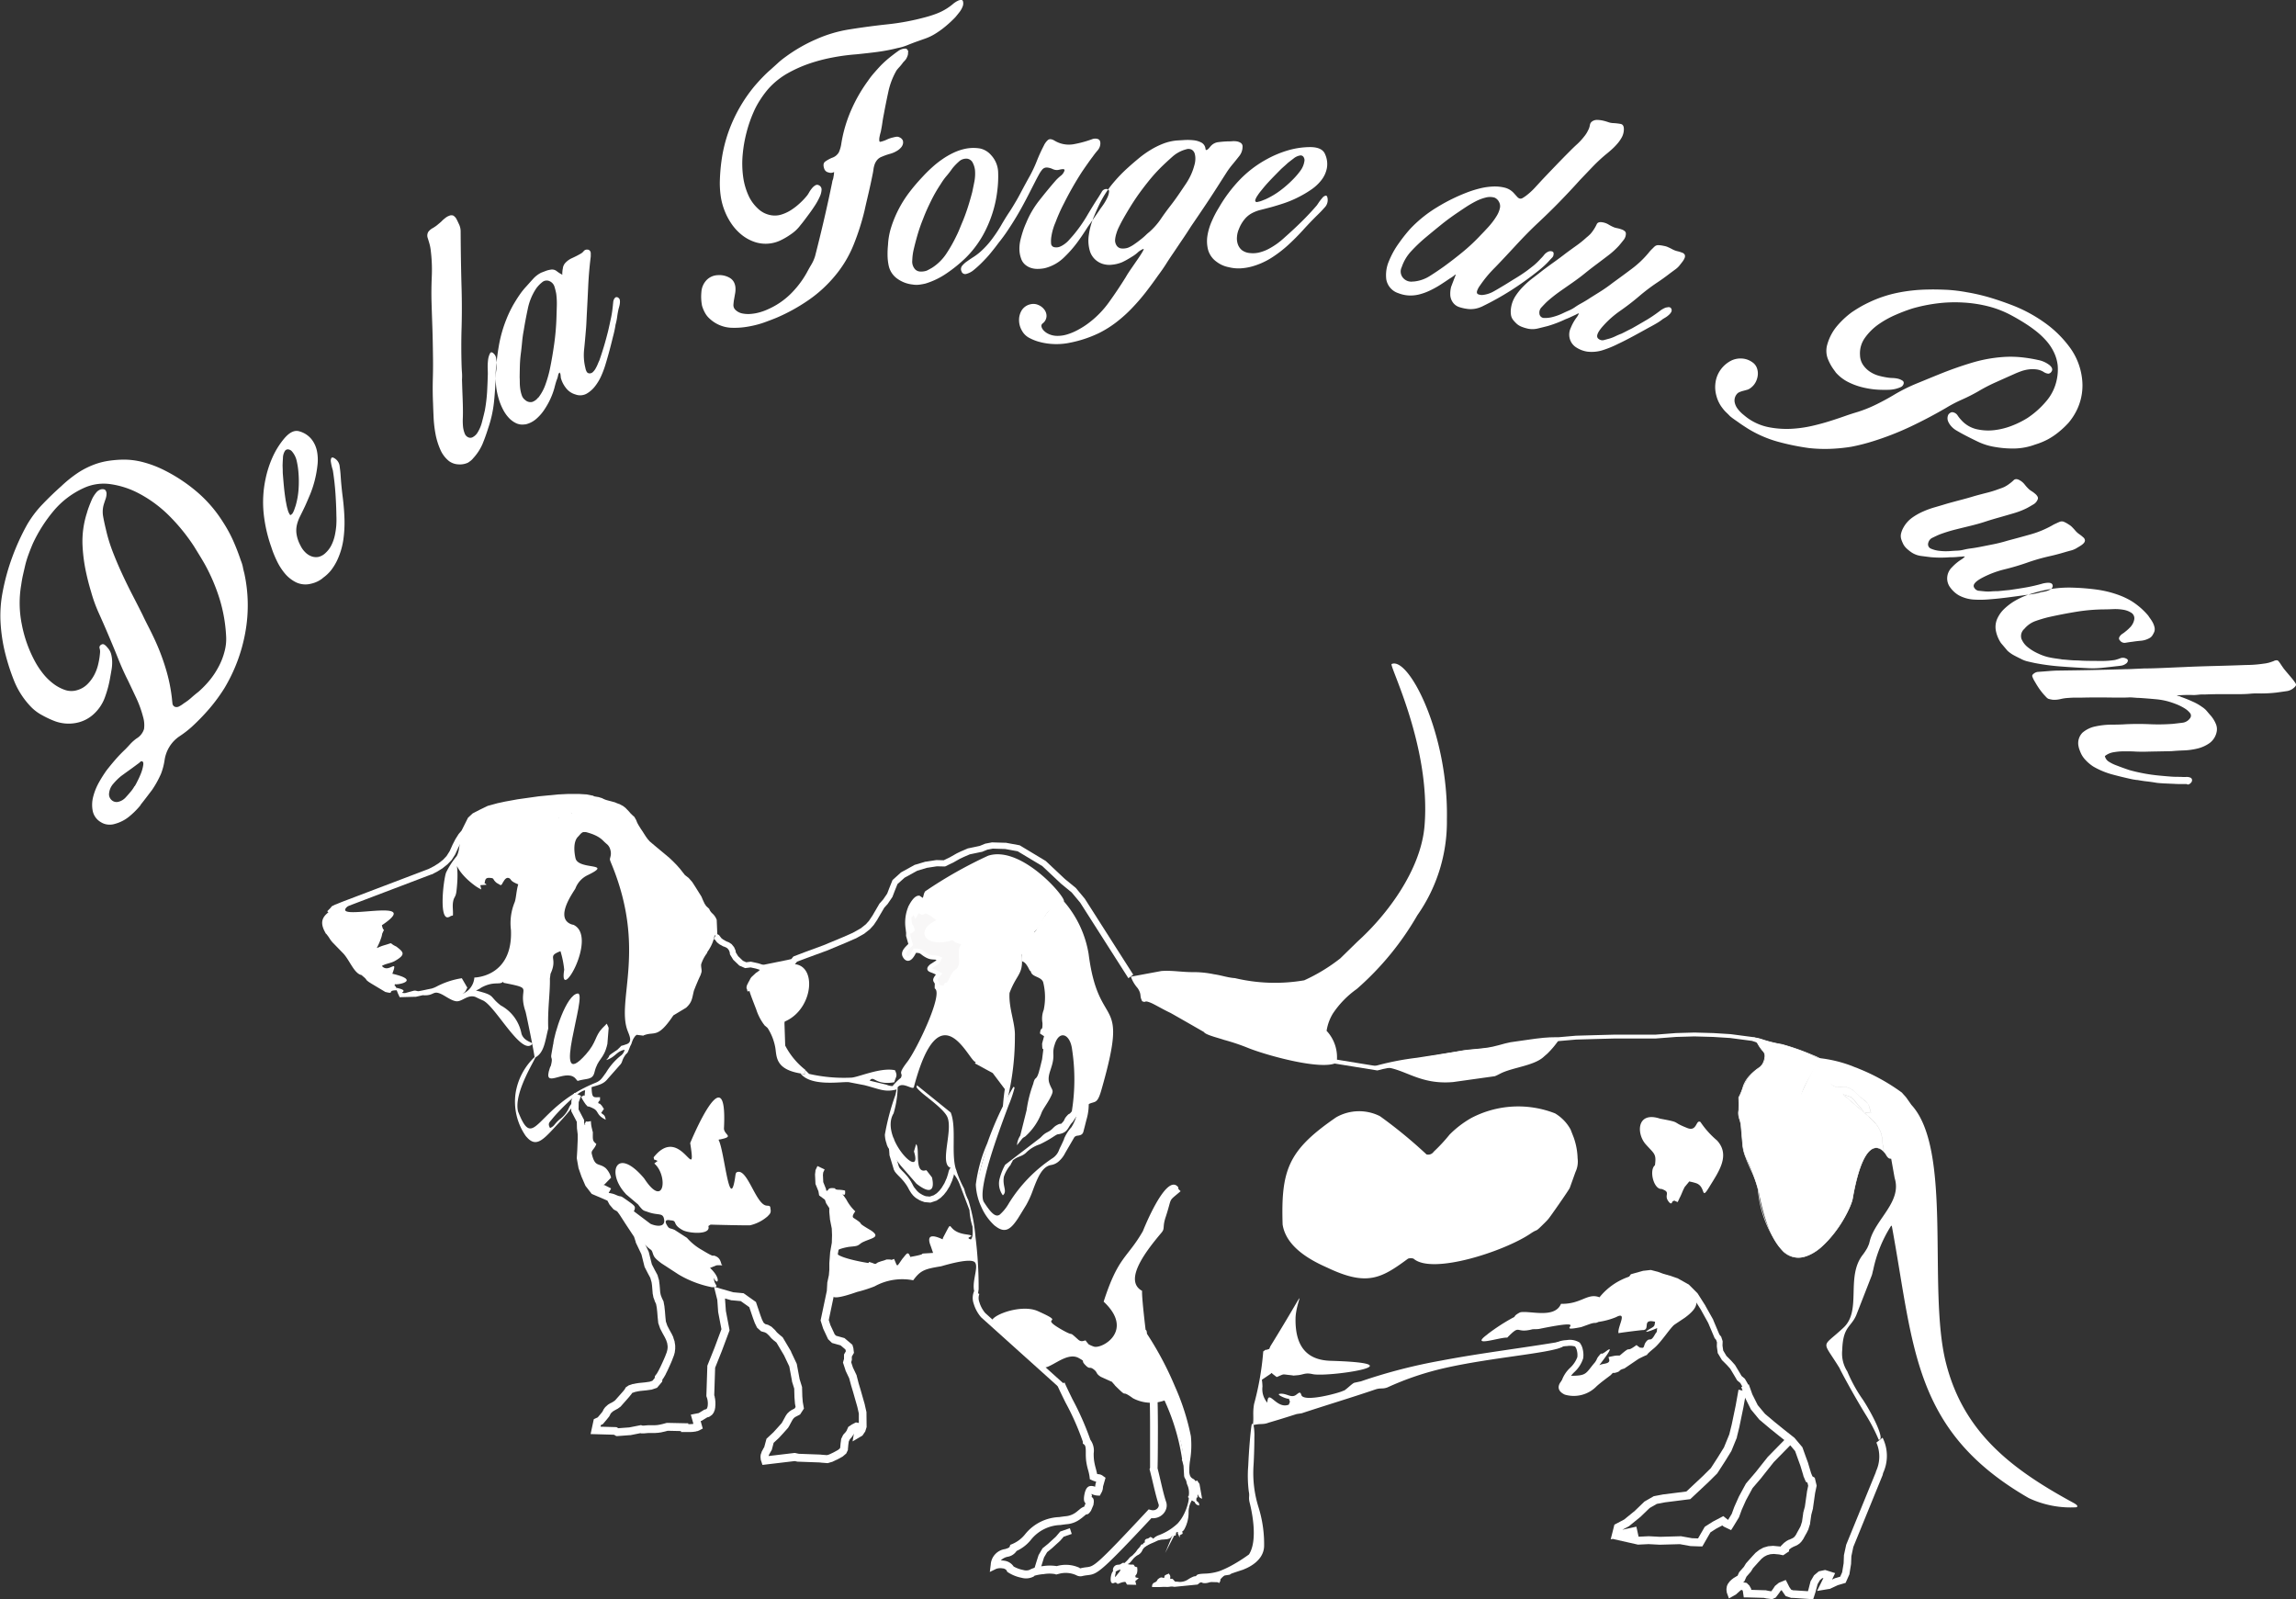 <svg xmlns="http://www.w3.org/2000/svg" width="117.744" height="82" viewBox="0 0 117.744 82">
  <rect x="0" y="0" width="117.744" height="82" fill="#333333" stroke="none"/>
  <g id="Groupe_64" data-name="Groupe 64" transform="translate(781.363 -482.452)">
    <path id="Tracé_50" data-name="Tracé 50" d="M-473.745,753.841c.174,1.1,1.322,1.776,2.245,2.184l.061.028c2.02.958,2.752.545,4.124-.469a.447.447,0,0,1,.283,0c.958.843,4.688-.391,6-1.286.447-.3.152.022.757-.582a2.223,2.223,0,0,0,.167-.18c.117-.144,1-1.407,1.087-1.578l.292-.815a1.252,1.252,0,0,0,.11-.705,3.467,3.467,0,0,0-.2-1.068l-.161-.413a2.19,2.19,0,0,0-.793-.822,5.181,5.181,0,0,0-4.294.234,5.114,5.114,0,0,0-1.117.853,8.583,8.583,0,0,1-.813.876.34.34,0,0,1-.37.141,24.171,24.171,0,0,0-2.368-1.947c-.011-.006-.024-.016-.035-.022a2.377,2.377,0,0,0-2.2.048c-.064.035-.119.08-.176.118-2.312,1.62-2.69,2.622-2.6,5.405" transform="translate(-241.841 -208.588)" fill="#fff" fill-rule="evenodd"/>
    <path id="Tracé_51" data-name="Tracé 51" d="M-582.91,689.248c-.083.126-.061.189-.118.329l-.034-.022-.084-.057c-.083-.045,0-.033-.081-.035-.235-.005-.439.353-.536.546a2.122,2.122,0,0,0-.087,1.416l.072.087-.008-.231c.232-.141-.06.156.219-.069-.082-.311-.111-.076-.153-.46-.067-.618.13.033.083-.555.209.121.051-.125.225.225l.146-.248c.436.491-.028-.451,1.251.693.481.43.158.2.4.619a.852.852,0,0,0,.737.37c-.012.02-.034.022-.041.056s-.03.041-.038.054l-.1.179c-.091.344.08.714-.095,1.032-.129.234-.214.1-.406.515-.588,1.279-.873-.434-.859.528.475.246-.94,3.166-1.406,3.766-.562.734-.18.509-.329.817a2.844,2.844,0,0,0-.426.422.729.729,0,0,1-.31-.068l-.865-.209c.225-.3.266.256,1.265.083.087-.322.178-.3.036-.615-.74-.17-1.937.385-2.263.379a7.945,7.945,0,0,1-2.145-.194l-.2-.2c-.081.35.188.236-.235.185.553.693,2.122.4,2.475.441l.794.153c.783.2,1.049.378,1.652.221q-.028.15-.06.287a12.057,12.057,0,0,0-.539,2.03,1.479,1.479,0,0,0,.08.437c.108.346-.044-.1.032.1.008.021.029.079.039.1l.1.156a8.572,8.572,0,0,0,.56.794l.808.927c1.081.845.811-.237.811-.25a.209.209,0,0,0-.014-.07l-.254-.33-.043-.044c-.64.224-.3-1.132-.517-1.336l-.11.378c.5,1.6-1.787-.738-1.046-1.951a5.025,5.025,0,0,0,.21-1.312c.005-.09-.074.124-.059.085.2-.534.839.078.892-.127,1.353-5.135,2.859-1.225,3.165-1.288a.485.485,0,0,1,.352.116,3.734,3.734,0,0,0,.57.371c.047.02.018.072.035.1s.083.062.107.1a1.3,1.3,0,0,0,.135.2c.056.066.108.154.172.216.036.036.168.186.168.181-.025-.234-.244,1.6-.086,1.3a13.582,13.582,0,0,0,.561-3.91c.023-.663-.323-1.422-.275-2.21.4-1.061.759-.923.605-2.095-.016-.52.578-.634.682-1.049.439-.373.473-1.2,1.49-1.546.219-.094-2.139-2.913-3.878-2.345a22.343,22.343,0,0,0-3.242,1.836" transform="translate(-151.012 -161.081)" fill="#fff" fill-rule="evenodd"/>
    <path id="Tracé_52" data-name="Tracé 52" d="M-679.407,673.705l-.984.123a2.221,2.221,0,0,0-.426.091,3.639,3.639,0,0,0-1.248.4.988.988,0,0,0-.464.282c-.132.157-.229.446-.514.869-.2.4-.121.788-.3,1.106a4.189,4.189,0,0,0-.542.838c-.141.376-.379,2.477.132,2.289.241-.089-.09-.011.216-.084.018-.252-.032-.462.009-.7.048-.282.135-.208.176-.569.226-1.972-.472-1.281.979-.236a2.41,2.41,0,0,0,.291.17l-.05-.219.316-.022c-.081-.141-.118.039-.075-.186.032-.165.129-.17.234-.166.276.012.124.061.361.255l.211.123c.123-.1.053-.059.114-.145.043-.061.146-.3.322-.216.129.065.01.133.463.314-.1.318-.11.743-.188.926a2.825,2.825,0,0,0-.186,1.418c.1,2.424-1.877,2.435-1.877,2.435a.977.977,0,0,1-.618.84c.162-.089.164-.144.258-.32l-.282-.484a4.122,4.122,0,0,0-1.329.444c-.013.013-.04,0-.049.025l-.161.058-.233.047c-.14.031-.432.093-.468.091-.017,0-.135-.03-.152-.03s-.031,0-.041,0l-.041.007-.435.119c-.452,0,.36-.11-.483-.276l.108.277c0,.009.074.156.094.21l.769-.02.062,0,.349-.081c.617.05.5-.278.974-.049.221.107.571.378.812.359.279-.021.547-.353.918-.223l.094.044.047.024c.081.038.162.076.244.112.642.282,1.986,2.875,2.533,2.235.071-.084-.432-.119-.554-.532a2.084,2.084,0,0,0-1.065-1.448c-.62-.489-.24-.5-1.231-.755a.134.134,0,0,1-.038-.012,1.051,1.051,0,0,0,.275-.148c.647-.347.938-.117,1.108-.294.012.016.028.024.032.051,1.66.325.682.18,1.126,1.471.034.1.474,2.239.466,2.374.492-.228.534-.846.7-1.5-.038-1,.1-1.812.085-2.563l.033-.248c.4-.848-.222-.876.509-1.156a4.828,4.828,0,0,1,.192.952c-.3,1.827,1.752-1.683.484-2.3-.013-.006-.078-.015-.12-.031-.881-.333.126-1.671.21-1.837a1.239,1.239,0,0,1,.608-.673c1.4-.673-.446-.255-.6-.869-.064-.271-.141-.85.129-1.115.089-.087.182-.241.307-.237.287.008.522-.338-.291-.342.11-.348.182-.167-.025-.334a1.008,1.008,0,0,0-.371-.109c-.5.066-.023.055-.253.236-.092.072-.017.168-.366-.164l.408-.3c.161-.078-.025-.089.17-.008l.076.055c.06.044-.026.322.222-.109l.029-.056c.295-.64.485-.4.664-.435l.129-.045c.015,0,.155-.023.173-.026l-.159-.084a9.87,9.87,0,0,0-3,.1" transform="translate(-74.6 -150.221)" fill="#fff" fill-rule="evenodd"/>
    <path id="Tracé_53" data-name="Tracé 53" d="M-498.49,655.869l-.878.858a9,9,0,0,1-1.85,1.124,8.866,8.866,0,0,1-3.55-.112c-.383-.027-.673-.141-1.082-.2a5.164,5.164,0,0,0-1.028-.109c-.565.011-1.114-.1-1.666-.056l-1.562.29a1.763,1.763,0,0,0,.349.589c.224.345.076.373.231.671.233.1.057-.075.437.078.193.078.673.364,1.01.518.006,0,1.718.979,1.721.984.081.147.746.3,1.025.4a10.911,10.911,0,0,1,1.246.418c.905.366,3.767,1.169,4.533.752a1.983,1.983,0,0,0-.515-1.633,2.4,2.4,0,0,1,.331-.9,4.83,4.83,0,0,1,1.2-1.234l.038-.03a14.878,14.878,0,0,0,3.085-3.763A8.352,8.352,0,0,0-493.9,649.6c.087-4.4-1.966-8.366-2.834-7.968-.141.064,2.024,4.241,1.687,8.3-.189,2.277-1.944,4.59-3.445,5.937" transform="translate(-213.263 -125.128)" fill="#fff" fill-rule="evenodd"/>
    <path id="Tracé_54" data-name="Tracé 54" d="M-348.9,737.559c.017.029.01.033.019.038.038.018-.021-.019.066.037.391.255.62-.091,1.081.286l.278.272c.457.363.473.323.6.864-.517-.026-.257.042-.606-.362l-.068-.071c-.4-.443-.177-.319-.776-.533l1.259,1.083c1.057.844.627,1.373.912,1.941.154.307.233.282.317.291l.177.987c.385,1.217-.976,2.1-1.27,3.211l-.047.178-.083.19a3.18,3.18,0,0,1-.22.339c-.914,1.138-.042,2.889-1.017,3.768-.573.538-.849.677-.864.875s.223.448.678,1.193c.047.126.763,1.452,1.35,2.4a8.983,8.983,0,0,1,.648,1.251c.021.056.093-.02.068,0,.181-.112-.323-1.192-.858-2.018a7.6,7.6,0,0,1-.813-1.468,1.707,1.707,0,0,1-.26-1.1c.038-1.217.442-1.151.717-1.78l.8-2.051c.037-.113.038-.167.072-.279a6.729,6.729,0,0,1,.923-2.268c.013.012.03.015.035.04,1.14,6.185,1.06,10.5,7.017,13.931a5.045,5.045,0,0,0,2.444.472c.09-.038.062-.111-.147-.225-3.1-1.688-5.652-3.563-6.556-7.235-.928-3.765.367-10.875-1.758-13.176l-.235-.334c-.066-.1-.171-.192-.249-.292a10.125,10.125,0,0,0-2.225-1.232c-.113-.053-.182-.065-.3-.12a6.773,6.773,0,0,0-1.741-.422c-.133.272-1.03,2.014-1.029,2.181l-.1.222-.072.351c-.075.364,1.766-1.351,1.837-1.438" transform="translate(-338.56 -199.531)" fill="#fff" fill-rule="evenodd"/>
    <path id="Tracé_55" data-name="Tracé 55" d="M-653.328,675.782c.029.033.113.109.147.139l.074.064a.551.551,0,0,1,.145.255.655.655,0,0,1,.026.275c-.043.265-.091.151.047.487,1.791,4.361.232,6.968.811,8.518.09.24.266.573-.027.69l-.115.04c-.288.1-.085-.02-.325.2a.445.445,0,0,1-.115.094c-.574.385-.205.174-.513.489.478-.149.527-.453.947-.53a.527.527,0,0,1-.221.322,3.236,3.236,0,0,0-.736.855c-.179.232-.246.4-.532.515-3.1,1.248-3.131,3.638-3.979,1.466-.236-1.025,1.011-2.82.9-2.829a3.243,3.243,0,0,0-1.023,1.891,3.074,3.074,0,0,0,.528,2.214l.1.108c.485.484.852,0,1.628-.833,1.215-1.308.719-1.209.491-.761a1.433,1.433,0,0,1-.49.623c-.312.27-.238.328-.491.444-.132-.242-.035-.282.117-.475.247-.312,1.327-1.443,1.682-1.46-.063.513.063.109-.2.35a2.694,2.694,0,0,0,.235.378c.231.242-.077-.027.38.2.3.146.14.34.643.58-.053-.219-.05-.209-.236-.345l.073-.108.035-.051c.007-.01.022-.033.034-.048l-.113-.172c-.155-.155-.014-.041-.185-.13.1-.3.085.1.1-.3-.35,0-.416.08-.436-.517.365-.112.612-.149.83-.427l.618-.7c.135-.136.1-.213.212-.407.191-.323.125-.046.294-.492.061-.161.032-.057.094-.207a1.406,1.406,0,0,1,.1-.255l.057-.087c.066-.087.042-.047.107-.108l.345.044c.01-.012.02-.022.132-.055.448-.133.634.146,1.358-.915.059-.087.067-.084.109-.106l.592-.357c.316-.29.3-.473.4-.871.084-.218.223-.559.337-.793.014-.029.032-.1.044-.131.043-.126-.027-.284-.008-.434a1.931,1.931,0,0,1,.321-.6c-.063.029.037-.066.12-.223a1.921,1.921,0,0,0,.253-.7c-.054-.151.025-.372-.024-.554a1.3,1.3,0,0,0-.272-.482,4.759,4.759,0,0,1-.466-.724,1.029,1.029,0,0,0-.046-.124l-.048-.055c-.079-.089-.147-.3-.21-.359a1.338,1.338,0,0,1-.265-.38c-.089-.182-.248-.15-.354-.322s-.31-.281-.543-.622c-.079-.116-.366-.257-.471-.381a7.251,7.251,0,0,0-.6-.5,1.274,1.274,0,0,1-.385-.493c-.018-.083-.331-.458-.414-.627-.064-.129-.1-.27-.125-.3a4.456,4.456,0,0,0-.488-.482.789.789,0,0,0-.237-.139c-.065-.025-.16-.01-.16-.063a4.077,4.077,0,0,0-.534-.168c-.261-.1-.007-.029-.232-.1a1.844,1.844,0,0,0-.9-.19c-.994.2-.225,1.09-.583.825l-.04-.217c-.2-.081-.36.065-.521.143l-.093.331c-.108.763,1.583.454,2.284,1.165" transform="translate(-97.104 -150.22)" fill="#fff" fill-rule="evenodd"/>
    <path id="Tracé_56" data-name="Tracé 56" d="M-542.187,745.413a3.231,3.231,0,0,0-.555.982c-.13.262-.164.44-.422.609-2.8,1.828-2.363,4.178-3.618,2.212-.431-.96,1.687-5.86,1.576-5.848a18.618,18.618,0,0,0-1.879,4.951,3.074,3.074,0,0,0,.949,2.069l.12.086c.57.38.836-.163,1.435-1.134.409-.663.572-1.955,1.315-2.069a1,1,0,0,0,.677-.593l.469-.808c.106-.16.378-.038.453-.251.042-.173.124-.474.163-.634.313-1.267-.09-1.525-.18-1.507s.16.258.172.179c.026-.179-.181.049-.276.421a3.4,3.4,0,0,1-.4,1.338" transform="translate(-184.189 -205.133)" fill="#fff" fill-rule="evenodd"/>
    <path id="Tracé_57" data-name="Tracé 57" d="M-543.93,747.3a7.762,7.762,0,0,0-1.61,1.842,2.293,2.293,0,0,1-.507.622c-.263.168-.514,0-.966-.709l0,0,0,0c-.324-.721.731-3.547,1.276-5.007.091-.245.168-.451.221-.6-.234.454-.724,1.563-1.123,2.613a7.648,7.648,0,0,0-.58,2.074,2.9,2.9,0,0,0,.275,1.113,2.718,2.718,0,0,0,.655.918l.116.084c.376.251.613.054.928-.42.093-.14.192-.3.3-.483l.132-.216a4.771,4.771,0,0,0,.34-.763,3.47,3.47,0,0,1,.541-1.061m1.139-1.517a2.111,2.111,0,0,1,.376-.589,2.093,2.093,0,0,0,.321-.957c.021-.13.041-.253.069-.363a1.359,1.359,0,0,1,.179-.416l-.008-.008a.3.3,0,0,1-.083-.127h0a.065.065,0,0,1,.056-.086.117.117,0,0,1,.05,0,.3.3,0,0,1,.155.117.753.753,0,0,1,.126.311,2.731,2.731,0,0,1-.092,1.139c-.018.073-.047.183-.076.3s-.065.248-.087.338v0c-.051.144-.164.164-.278.183a.258.258,0,0,0-.179.077l-.469.806a1.4,1.4,0,0,1-.318.422.777.777,0,0,1-.4.2h0c-.476.073-.708.68-.931,1.265a4.834,4.834,0,0,1-.349.78l-.132.216c-.111.182-.211.346-.3.486-.353.53-.622.746-1.069.448h0l-.12-.086,0,0a2.822,2.822,0,0,1-.683-.954,3,3,0,0,1-.284-1.153,7.676,7.676,0,0,1,.586-2.112,16.292,16.292,0,0,1,1.339-2.891.049.049,0,0,1,.06.05h0a6.5,6.5,0,0,1-.307.9c-.539,1.445-1.582,4.24-1.279,4.928.409.641.622.8.823.674a2.277,2.277,0,0,0,.477-.593,7.518,7.518,0,0,1,2.245-2.313.854.854,0,0,0,.333-.437c.021-.047.043-.1.071-.151.1-.2.149-.319.184-.4Zm.458-.527a2.052,2.052,0,0,0-.364.567h0c-.035.083-.083.2-.187.407-.025.051-.048.1-.069.148a.935.935,0,0,1-.371.48q-.18.118-.343.238a.709.709,0,0,1,.206-.064h0a.674.674,0,0,0,.344-.173,1.3,1.3,0,0,0,.294-.393v0l.469-.808,0,0a.327.327,0,0,1,.248-.124c.083-.014.167-.029.2-.114s.055-.216.087-.337.056-.215.076-.294a2.632,2.632,0,0,0,.091-1.1.846.846,0,0,0-.045-.156.094.094,0,0,1-.034,0,.124.124,0,0,1-.037-.013,1.252,1.252,0,0,0-.161.38c-.028.109-.047.229-.067.354A2.172,2.172,0,0,1-542.333,745.256Z" transform="translate(-184.002 -204.944)" fill="#fff"/>
    <path id="Tracé_58" data-name="Tracé 58" d="M-639.873,750.655l.57.483c.1.077.073.069.171.186.18.215.189.182.406.261.53.193.763.017.827.366.087.474-.478.344-.7.237l-.847-.639c0-.016.017-.056.019-.045s.015-.035.016-.042c.043-.176.041-.181-.537-.584-.228-.159-.133-.043-.406-.165-.43-.193-.452.033-.292-.276a.522.522,0,0,0,.029-.062l-.41-.207c.123.053-.06.067.085-.009l.326-.337a1.082,1.082,0,0,0-.278-.489c-.359-.289-.545-.02-.713-.738-.042-.176.144-.23.234-.5-.157-.134-.183-.173-.18-.424,0-.317.016-.069-.039-.343a1.517,1.517,0,0,1-.057-.407c-.374.1-.176-.119-.345.207.05-.045.153.041-.133-.162a.413.413,0,0,0-.074-.045c0,.7.052.3.053.961-.025.292-.014.226-.025.292a.385.385,0,0,1,0,.266,2.319,2.319,0,0,0,.207,1.272c.141.339.377,1.027.839.91.156.105.12.037.266.124.3.176.076-.032.277.306a.9.9,0,0,0,.2.251c.21.158.177.033.315.259.169.278.378.6.475.807.15.319.006-.209.41.511a1.011,1.011,0,0,0,.244.312c.369.4.379.266.449.469s.071.266.459.557l.879.572a5.389,5.389,0,0,0,1.719.654c.452-.047.079-.073.093-.482.157.421.43.088-.2-.511l.32-.128c.1-.018.224,0,.346-.008-.143.031-.043-.308-.358-.455-.279-.13.07.15-.729-.331a2.93,2.93,0,0,1-.763-.619l-.63-.406c-.258-.118-.27-.022-.406-.26-.192-.334.184-.232.185-.232.4.019.054.186.629.5.313.173,1.472.264,1.318-.206,0,0,.074-.051.118-.075.176.009,1.949.05,2.028.034a2.087,2.087,0,0,0,.9-.465l.055-.062a.275.275,0,0,0,.094-.257c0-.022-.008-.051-.009-.07-.011-.179-.08-.133-.22-.157-.524-.089-.941-1.81-1.441-1.728-.141.023-.118.095-.165.374-.282,1.689-.543-1.494-.835-2.015.015-.01.044-.034.052-.017.766-.154.274-.214.226-.533a.376.376,0,0,1,0-.074c.19-3.891-1.734.79-1.733.788.363,2.3-.49-1.032-1.876.734.058.175-.08.044.205.183l-.124.094c-.069.094-.118-.039.007.086.64.633.459,2.269-.549.751a.714.714,0,0,0-.054-.071c-1.4-1.631-1.926-.254-.917.826" transform="translate(-109.409 -206.981)" fill="#fff" fill-rule="evenodd"/>
    <path id="Tracé_59" data-name="Tracé 59" d="M-363.563,731.459a.476.476,0,0,1,.2.2c.226.4.364.391.354.622a.781.781,0,0,1-.272.572,2.048,2.048,0,0,0-.84.965c-.343,1.035-.2.091-.232,1.232-.077.245.112.563.119.834l.078.9a2.263,2.263,0,0,0,.18.718,10.764,10.764,0,0,1,.627,1.643c1.314,7,4.7,1.348,4.822.484.66-3.817,1.672-2.4,1.67-2.385-.285-.568.145-1.1-.912-1.941l-1.259-1.083c.6.214.379.09.776.533l.068.071c.35.4.09.336.606.362-.122-.541-.138-.5-.6-.864l-.278-.272c-.461-.377-.69-.031-1.081-.286-.108-.07-.035-.068-.187-.125-1.042.534-1.019.914-1.286.846-.181-.046-.409-.015.832-2.069a11.15,11.15,0,0,0-1.976-.749c-.782-.128-1.142-.331-1.439-.346-.038.063-.062,0,.025.141" transform="translate(-327.84 -195.66)" fill="#fff" fill-rule="evenodd"/>
    <path id="Tracé_60" data-name="Tracé 60" d="M-363.663,731.3s0-.005,0,0h0Zm4.651,2.9.934.8a1.916,1.916,0,0,0-.175-.232l-.068-.071h0c-.086-.1-.144-.166-.186-.218a.687.687,0,0,0-.13-.137,1.12,1.12,0,0,0-.249-.1Zm-4.506-2.71a.417.417,0,0,0-.109-.078l0,0,0,0-.037-.058a.166.166,0,0,1-.025-.045c0-.014,0-.019.013-.027h0a.087.087,0,0,0,.023-.026l0-.008h.009a2.082,2.082,0,0,1,.478.112,6.81,6.81,0,0,0,.963.234,12.429,12.429,0,0,1,1.533.534c.133.055.247.1.326.141h0c.087.041.136.074.131.093v0h0c-1.009,1.669-1.046,1.948-.932,2.017a.251.251,0,0,0,.071.024h0l.019,0h0c.112.029.172-.03.294-.15a3.58,3.58,0,0,1,.981-.694l.006,0,.006,0c.094.035.106.049.124.071a.25.25,0,0,0,.066.056.673.673,0,0,0,.459.1.769.769,0,0,1,.624.19h0l.277.272.131.1c.335.261.36.281.47.77l0,.02h-.02l-.166-.007c-.062,0-.1,0-.136-.008l.12.1a1.714,1.714,0,0,1,.79,1.393,1.461,1.461,0,0,0,.126.553h0a.031.031,0,0,1,0,.009l-.009.044-.02-.04-.012-.025a.781.781,0,0,0-.184-.161.458.458,0,0,0-.22-.073.433.433,0,0,0-.272.088c-.307.217-.663.879-.952,2.552a5.877,5.877,0,0,1-1.535,2.38,2.266,2.266,0,0,1-1,.577,1.126,1.126,0,0,1-1.021-.278,5.618,5.618,0,0,1-1.3-3.163,4.71,4.71,0,0,0-.377-1.05c-.087-.193-.175-.388-.249-.59l0-.008a2.255,2.255,0,0,1-.178-.713h0l-.078-.9h0a1.457,1.457,0,0,0-.068-.344.919.919,0,0,1-.051-.493c.011-.374,0-.523,0-.592a.262.262,0,0,1,0-.059.106.106,0,0,1,.017-.037,2.8,2.8,0,0,0,.217-.546,1.53,1.53,0,0,1,.342-.55,2.941,2.941,0,0,1,.5-.423.554.554,0,0,0,.179-.225.912.912,0,0,0,.086-.335.341.341,0,0,0-.115-.273,2.046,2.046,0,0,1-.237-.341h0A.486.486,0,0,0-363.518,731.492Zm-.091-.1a.449.449,0,0,1,.112.081h0a.523.523,0,0,1,.09.119,2.011,2.011,0,0,0,.234.337.365.365,0,0,1,.122.294.944.944,0,0,1-.088.347.587.587,0,0,1-.19.238,2.9,2.9,0,0,0-.5.418,1.507,1.507,0,0,0-.335.539,2.84,2.84,0,0,1-.22.552.085.085,0,0,0-.013.027.254.254,0,0,0,0,.052c0,.069.012.219,0,.6v0a.891.891,0,0,0,.05.478,1.494,1.494,0,0,1,.069.35h0l.078.9h0a2.234,2.234,0,0,0,.176.706l0,.008c.074.2.162.4.248.588a4.73,4.73,0,0,1,.379,1.057,5.593,5.593,0,0,0,1.291,3.145,1.1,1.1,0,0,0,.994.271,2.235,2.235,0,0,0,.981-.57,5.835,5.835,0,0,0,1.526-2.361h0c.291-1.682.652-2.352.965-2.572a.463.463,0,0,1,.291-.093.489.489,0,0,1,.236.078.682.682,0,0,1,.137.115,1.743,1.743,0,0,1-.086-.467,1.687,1.687,0,0,0-.779-1.372h0l-1.259-1.083-.063-.055.079.028.2.071a1.1,1.1,0,0,1,.256.106.692.692,0,0,1,.137.143c.043.052.1.121.185.217l.068.071h0a1.934,1.934,0,0,1,.19.254h0a.214.214,0,0,0,.059.074.445.445,0,0,0,.18.022l.146.006a.893.893,0,0,0-.454-.732l-.131-.1h0l-.277-.271a.744.744,0,0,0-.6-.183.7.7,0,0,1-.478-.1.278.278,0,0,1-.072-.062c-.015-.017-.024-.029-.1-.06a3.551,3.551,0,0,0-.967.685c-.131.129-.195.191-.324.158l-.019,0h0a.268.268,0,0,1-.08-.028c-.128-.078-.1-.367.92-2.057,0,0-.046-.024-.114-.056h0c-.08-.038-.193-.087-.324-.14a12.434,12.434,0,0,0-1.526-.532,6.809,6.809,0,0,1-.967-.235,2.152,2.152,0,0,0-.461-.11.111.111,0,0,1-.025.027h0s.008.014.02.032Z" transform="translate(-327.783 -195.601)" fill="#fff"/>
    <path id="Tracé_61" data-name="Tracé 61" d="M-539.052,820.424h0c.04,0-.032,0-.053,0l.01.007a.343.343,0,0,1,.043-.006m-1.067-6.357c.036.1.2.442.4.85A14.74,14.74,0,0,1-538.8,817a.945.945,0,0,1,.171.693,2.9,2.9,0,0,0,.016.35,3.066,3.066,0,0,0,.089.416c.026.1.052.2.07.294a.208.208,0,0,0,.058.012.411.411,0,0,1,.255.1l.12.083-.04.14-.086.3a.3.3,0,0,0-.006.054.618.618,0,0,1-.1.307l-.059.118-.132-.006a.728.728,0,0,1-.235-.056.513.513,0,0,0-.065-.022h0c-.024,0,.041.031.022.138a.139.139,0,0,1-.054,0c.114.034.187.124.136.394l0,.022-.008.02-.11.259-.008.02-.014.019c-.117.164-.149.166-.24.174h0s.006,0-.042.035l-.162.134,0,0-.029.022,0,0-.025.019-.007.005-.008.005a1.334,1.334,0,0,1-.753.284c-.076.01-.169.021-.286.039a2.013,2.013,0,0,0-1.493.73,2.024,2.024,0,0,1-.757.6.681.681,0,0,1-.469.3.673.673,0,0,0-.34.184,1.092,1.092,0,0,1,.15.013.679.679,0,0,1,.506.3,1.647,1.647,0,0,0,.491.179.52.52,0,0,0,.309,0v0a1.876,1.876,0,0,1,.709-.2,2.335,2.335,0,0,1,.695,0l.013,0h0a1.677,1.677,0,0,1,1.15.083c.04.016.017.041.042.035a2.3,2.3,0,0,1,.334-.06c.38-.046.471-.057,3.1-2.878l.082-.088.117.03a.364.364,0,0,0,.207,0,.3.3,0,0,0,.124-.079.258.258,0,0,0,.064-.11.164.164,0,0,0,0-.093c-.111-.332-.226-.82-.319-1.216-.052-.22-.1-.41-.129-.524l-.02-.068.028-.066s0-1.125,0-2.118c0-.686-.01-1.3-.024-1.432l.4-.043c.015.141.023.772.026,1.473,0,.841-.006,1.8-.018,2.143.034.119.08.315.133.542.092.39.2.872.308,1.179a.567.567,0,0,1,.01.323.664.664,0,0,1-.161.289.713.713,0,0,1-.292.186.745.745,0,0,1-.313.034c-2.662,2.85-2.785,2.865-3.28,2.925a2.044,2.044,0,0,0-.281.049.436.436,0,0,1-.3-.052,1.311,1.311,0,0,0-.9-.062h0l-.029.007h0l-.032.008-.061.016-.059-.022a1.68,1.68,0,0,0-.574,0,2.305,2.305,0,0,0-.483.084l-.021.027-.025.017a.846.846,0,0,1-.615.06,1.967,1.967,0,0,1-.693-.278l-.046-.034-.021-.052,0-.006a.285.285,0,0,0-.218-.112.647.647,0,0,0-.307.02h0l-.005,0-.337.164.047-.373a.855.855,0,0,1,.735-.8c.116-.036.22-.068.238-.126l.028-.091.09-.037a1.669,1.669,0,0,0,.684-.522,2.354,2.354,0,0,1,1.739-.865c.126-.019.22-.031.3-.041a1.032,1.032,0,0,0,.579-.22l.014-.011.028-.022h0l.164-.135.008-.006a.653.653,0,0,1,.184-.1l.073-.171c-.071-.056-.108-.169-.068-.408.075-.441.234-.509.447-.473h0a.636.636,0,0,1,.112.032.669.669,0,0,1,.015-.116l0-.013.037-.131a1.09,1.09,0,0,1-.217-.077l-.107-.048-.013-.116a2.45,2.45,0,0,0-.077-.357,3.4,3.4,0,0,1-.1-.47,3.4,3.4,0,0,1-.018-.4c0-.2,0-.371-.08-.433l-.073-.058,0-.095a13.136,13.136,0,0,0-.888-2.007c-.205-.417-.375-.763-.422-.9Z" transform="translate(-186.647 -260.717)" fill="#fff"/>
    <path id="Tracé_62" data-name="Tracé 62" d="M-425.7,791.006c-.972.71.668.131,1.012.169.725-.739.377-.19,1.291-.429.034-.009.228,0,.34-.018,3.019-.616.555.231,2.166-.095l.4-.143c.361-.13.259-.014.487-.123a3.8,3.8,0,0,0,.894-.242c.629-.333.057.511.131.821.139-.034,1.178-.159,1.216-.158.467.014-.068-.6.658-.428-.03.2-.018.223-.192.323-.6.345-.03.147.3,0-.034.3,0,.129-.124.345-.243.431-.246.081-.462.381-.123.171-.043.351-.281.266s.259.151-.1-.047c-.016-.009-.074-.062-.093-.074-.557.408-.267.051-.655.365-.331.268-.091.134-.474.187l-.244.049a.547.547,0,0,0-.062.017l.041.16c0,.206-.32.152-.513.256.006-.021.9-1.133.362-.726-.4.306-.144-.049-.408.277-.094.116-.068.154-.182.306l-.064.075c-.42.513-.371.613-1.213.611-.254,0-1,.622-.267.965a1.632,1.632,0,0,0,1.648-.444c.229-.2.459-.367.707-.555.2-.206.032-.061.278-.133.284-.083.072-.109.424-.208l.729-.495c.813-.407.082.039.78-.534.385-.317.843-1.061,1.064-1.221l.533-.356c.761-.563.605-.821.5-1.143a2.683,2.683,0,0,0-2.455-1.127,3.292,3.292,0,0,0-2.427,1.225c-.623-.24-.931.358-1.974.335-.319.77-1.57.345-2.08.432-.015.009-.035.014-.05.022-.348.192-.161.185-.352.266a10.059,10.059,0,0,0-1.294.844" transform="translate(-279.382 -240.128)" fill="#fff" fill-rule="evenodd"/>
    <path id="Tracé_63" data-name="Tracé 63" d="M-537.785,772.576c1.607,1.5-.1,2.457-.506,2.306a1.613,1.613,0,0,1-.261-.115l-.127-.153c-.028-.129-.188.1-.4-.081-.576-.517-.113-.1-.822-.5-1.343-.762.331-.258-1.26-.97-.941-.421-2.82.366-2.27.677l.984.886a1.809,1.809,0,0,1,.54.486c.124.294.9.809.9.809.373.279,1.27-.829,1.95-.449.4.225.064.078.339.363.244.253.2.034.447.234.184.148.076.192.341.364l.482.219c.132.062.039-.013.177.14.174.192-.063-.049.1.117l.037.036c.666.651.156.081.86.591a2.015,2.015,0,0,0,1.644.1c.439-.024-.477-.913-.46-1.453l-.36-.856c-.053-.173-.4-2.993-.359-3.3-1.007-.551.3-2.159.994-2.985.192-.228.033-.272.223-.827.345-1.055.083-.719.758-1.3-.231-.209-.046-.124-.151-.236-.622-.671-1.785,2.287-1.786,2.289-.807,1.4-1.26,1.279-2.01,3.611" transform="translate(-186.984 -223.379)" fill="#fff" fill-rule="evenodd"/>
    <path id="Tracé_64" data-name="Tracé 64" d="M-540.593,701.215c-.032.54.06.077.367.68,0,0,.083.174.081.107,0-.011,0-.008.04.091.088.233.516.218.615.493a3.179,3.179,0,0,1,.029,1.423,1.249,1.249,0,0,0-.064.674c.01.5-.086.124-.127.539l.209.138-.1.374c.012.719.135-.267,0,.805l-.122.5c-.027.08-.027.1-.045.163-.143.47-.189.176-.289.6a6.5,6.5,0,0,0-.34,1.355l-.325,1.3a1.021,1.021,0,0,0-.167.493l.263-.331c.082-.083.058-.049.164-.121a3.111,3.111,0,0,0,.841-1.234c.087-.2.265-.425.412-.7.251-.476.131-.369-.015-.778-.17-.478.235-.851.2-1.5a1.189,1.189,0,0,1,.062-.476c.223-.783.8-.593.9.241a10.212,10.212,0,0,1-.016,3.161c-.172.216-.093.054-.252.233s-.1.191-.194.3c-.184.208-.053.029-.31.168-.207.112-.205.206-.434.336-.037.021-.132.067-.18.1-.143.1-.188.178-.29.254l-1.757,1.348a3.023,3.023,0,0,0-.3.777,1.018,1.018,0,0,0,.181.791c.247-.211-.034-.46.053-.954a1.789,1.789,0,0,1,.344-.606c.122-.2-.113.166.067-.135.082-.137-.009-.059.123-.154.218-.157.384-.142.589-.322a1.759,1.759,0,0,1,.717-.443,5.58,5.58,0,0,0,.712-.4c.272-.176.156-.078.408-.158.348-.11.342-.373.57-.588,1.051-1.652,1.133-.422,1.482-1.685,1.439-5.029-.14-2.828-.667-6.931a5.457,5.457,0,0,0-1.264-2.692c-.207-.283-.946.525-1.422,1.459-.327.443-.8.518-.852,1.034-.008.078.1.173.105.274" transform="translate(-188.378 -169.771)" fill="#fff" fill-rule="evenodd"/>
    <path id="Tracé_65" data-name="Tracé 65" d="M-479.958,796.339c-.119.267.016.045-.158.158-.045.029,0-.063-.2.088a14.6,14.6,0,0,1-.471,2.7c-.084.494,0,.686-.065,1.085.392-.107.51-.015.811-.132l.439-.131c.27-.079.959-.3,1.005-.313l.248-.037c1.424-.468,2.5-.787,3.769-1.218.293-.1.36-.013.627-.107a14.952,14.952,0,0,1,2.931-.993c2.358-.538,5.35-.755,6.023-1.077.117-.056.092-.24.058-.3-2.083.352-4.193.6-6.239.99a27.584,27.584,0,0,0-4.126,1.066l-.331.071c-.118.024-.51.446-.576.409-.026.062-2.079.652-2.155.2-.055-.152-.1-.112-.253.005-.268.208-.5-.1-.856-.043-.205.031.42.3.475.241.067.25.08.076,0,.311-.642.265-1.059-.863-1.106-.1a1.064,1.064,0,0,1-.248-.824,2.785,2.785,0,0,0-.03-.351l.462-.312a.058.058,0,0,1,.022-.038c.183.126-.024-.018.115.088l.162.124c.422-.175.242-.144.692-.1.3.031.024.033.354.008s.394-.143.779-.062c.718.185,5.641-.542.947-.679-1.023-.03-1.829-.521-1.807-2.155.014-1.063.939-2.21-1.3,1.426" transform="translate(-236.265 -244.831)" fill="#fff" fill-rule="evenodd"/>
    <path id="Tracé_66" data-name="Tracé 66" d="M-577.457,747.184a1.97,1.97,0,0,1,.441.732l.474,1.246a3.369,3.369,0,0,0,.156.847c0,.217.048.5-.083.659-.417-.128.42-.169-.247-.261-1.135-.157-.576-.955-1.172.154a.884.884,0,0,0-.032.1c-.444-.208-.871-.3-.606.352l.118.345c-1.13.068.04-.011-1.17.206-.122-.354-.21-.122-.4.089-.333.467-.233.437-.432.012-.2.082-.06.036-.26.03s-.08.007-.393.088l-.151.052c-.135.061-.11.123-.264.055-.067-.03-.209-.067-.21-.069s-.022.037-.036.054c-.489-.068-2.7-.5-1.061-.818.117-.022.315-.029.429-.055.167-.038.2-.13.353-.2.452-.216.935-.242.406-.6-.9-.527-.193-.192-.886-.637-.066-.042-.068-.138.086-.338a2.263,2.263,0,0,1-.461-.61c-.464-.674-.006.1-.064-.45a.209.209,0,0,0-.061-.02,1.815,1.815,0,0,0-.316-.03c-.275-.042.012-.063-.224-.081-.4-.03-.157.226-.481.1-.078.117-.106-.161-.051.18.226.211.105-.012.247.153.055.063.026.106.106.27.272.149.157.328.184.641a4.96,4.96,0,0,1,.128,1.5,6.453,6.453,0,0,0-.129,1.034c.039,1.229-.361,1.1-.019,1.674.106.179,1.111-.19,1.239-.231a7,7,0,0,0,.891-.285,2.933,2.933,0,0,1,1.981-.311c.38-.52.6-.58,1.426-.717.02,0,1.515-.473,1.74-.2s-.275,1.174.044,1.676c.176-.132.076.142.145-.294a20.851,20.851,0,0,0-.16-2.67,8.674,8.674,0,0,0-.371-1.909,2.67,2.67,0,0,1-.211-.58,5.351,5.351,0,0,1-.385-.89c-.322-.8.017-2.22-.305-3.019l-1.734-1.4c.019.1-.146.036.261.395.282.249,1.132.844,1.3,1.236.324.738-.519,2.625.291,2.621a.423.423,0,0,0-.08.172" transform="translate(-155.104 -204.656)" fill="#fff" fill-rule="evenodd"/>
    <path id="Tracé_67" data-name="Tracé 67" d="M-387.222,752.843c-.316.241-.076,1.242.333,1.219.513.176.11.288.343.62.18.256.206.026.22.021.159-.064.006-.063.267.031l.1-.218c.065-.109.142-.323.2-.441.105-.2.015-.053.141-.214.045-.057.1-.112.146-.183a2.706,2.706,0,0,1,.334.081c.556.166.242.951.709.185s1.085-1.609.386-2.369a4.541,4.541,0,0,1-.85-.948c-.24-.141-.167.508-.667.313-.885-.346-.249-.268-1.4-.482-1.2-.4-1.227.757-.746,1.306.441.5.562.481.479,1.081" transform="translate(-309.267 -210.64)" fill="#fff" fill-rule="evenodd"/>
    <path id="Tracé_68" data-name="Tracé 68" d="M-451.553,733.1c1.163.049,1.872.931,3.655.778l2.141-.3c.15-.059.278-.138.4-.19.665-.284,1.682-.373,2.145-.84l.138-.118a4.65,4.65,0,0,0,.627-.754,15.4,15.4,0,0,0-2.2.184c-.59.063-.853.2-1.469.281-.385.052-.865.068-1.236.119l-2.4.372a14.348,14.348,0,0,0-2.247.45Z" transform="translate(-258.947 -195.938)" fill="#fff" fill-rule="evenodd"/>
    <path id="Tracé_69" data-name="Tracé 69" d="M-702.084,701.5l.172.148c.146.153,0,.042.171.184.025.02.182.119.209.134l.669.4c.539.133.025-.085.6-.085-.149-.494-.149.013-.111-.316.1.062,1.393-.179-.129-.532.318-.84-.195.013-.535-.4.183-.118.459-.138.658-.251.607-.344.434-.467.085-.741-.433-.2-.1-.218-.593-.078-.592.167-.424.349-.174-.41a1.471,1.471,0,0,0,.04-.175c0-.008.012-.026.015-.033.141-.326.062.028-.032-.4,2.616-1.751-4.283.349-.956-1.482l-1.455.592c-.481.307-.868.568-.513,1.226.1.19.013.024.114.16.082.11.038.046.114.159a1.335,1.335,0,0,0,.213.274l.511.526c.323.352.558,1.036.932,1.1" transform="translate(-60.74 -169.047)" fill="#fff" fill-rule="evenodd"/>
    <path id="Tracé_70" data-name="Tracé 70" d="M-601.39,715.985a2.688,2.688,0,0,0,.389.783c.121.158.043.05.135.14l.07.062a2.748,2.748,0,0,1,.382.942c.1.454-.062,1.166,1.32,1.39.423.051.153.165.235-.185a3.823,3.823,0,0,1-1.035-1.247l-.038-1.151c.017-.094-.012-.066.089-.115,1.445-.686,1.592-3.016.26-2.909a11.106,11.106,0,0,0-1.1.159c-.113.023-.247-.007-.3.086-.706,1.3-1.126.191-.409,2.045" transform="translate(-141.202 -181.801)" fill="#fff" fill-rule="evenodd"/>
    <path id="Tracé_71" data-name="Tracé 71" d="M-564.293,701.949l.129.455c-.128.149-.428.363-.311.581.221.411.463-.163.52-.264.385,0,.315.082.6.241.3.169.385.048.661.166-.1.216-.071.163-.36.351l-.041.025c-.27.244,0,.162.387.411-.376.454-.092.242-.092.636.156.054.341.067.415.1.071-.443.023.136.325-.521.192-.417.277-.281.406-.515.175-.318,0-.688.095-1.032l.1-.179c.008-.013.032-.022.038-.054s.029-.036.041-.056a.853.853,0,0,1-.737-.37c-.247-.421.077-.188-.4-.619-1.279-1.144-.815-.2-1.251-.693l-.146.248c-.174-.35-.016-.1-.225-.225.047.588-.15-.063-.083.555.042.384.071.149.153.46-.28.225.012-.072-.219.069Z" transform="translate(-170.497 -171.517)" fill="#fff" fill-rule="evenodd"/>
    <path id="Tracé_72" data-name="Tracé 72" d="M-564.293,701.949l.129.455c-.128.149-.428.363-.311.581.221.411.463-.163.52-.264.385,0,.315.082.6.241.3.169.385.048.661.166-.1.216-.071.163-.36.351l-.041.025c-.27.244,0,.162.387.411-.376.454-.092.242-.092.636.156.054.341.067.415.1.071-.443.023.136.325-.521.192-.417.277-.281.406-.515.175-.318,0-.688.095-1.032l.1-.179c.008-.013.032-.022.038-.054s.029-.036.041-.056a.853.853,0,0,1-.737-.37c-.247-.421.077-.188-.4-.619-1.279-1.144-.815-.2-1.251-.693l-.146.248c-.174-.35-.016-.1-.225-.225.047.588-.15-.063-.083.555.042.384.071.149.153.46-.28.225.012-.072-.219.069Z" transform="translate(-170.497 -171.517)" fill="#f8f7f7" stroke="#fff" stroke-miterlimit="22.926" stroke-width="0.216"/>
    <path id="Tracé_73" data-name="Tracé 73" d="M-649.621,723.34l-.086.492c-.057.286.06.166,0,.471-.058.275-.025.087-.085.26-.394,1.151.748.025,1.287.51l.134.155c.466-.142.768-.034.865-.433.18-.746.48-.646.665-1.463l.065-.815c0-.016-.022-.065-.029-.082l-.068-.143c-.085.082-.143.142-.238.243-.376.4-.277.7-.821,1.317-1.884,2.141.112-3.15-.427-3.107-.589.047-1.227,2.115-1.257,2.6" transform="translate(-103.374 -187.346)" fill="#fff" fill-rule="evenodd"/>
    <path id="Tracé_74" data-name="Tracé 74" d="M-688.944,673.318h0m-13.935,5.535.138-.137.085-.1.02-.023.028-.014.148-.072.01,0,.157-.064.179-.073h0l4.44-1.688.263-.136.235-.146.238-.187.179-.189.161-.255.133-.294,0-.007.16-.311.007-.011.151-.241.006-.009.007-.009.147-.173.315-.63.013-.026.019-.018.207-.192.016-.014.019-.01.361-.186,0,0,.388-.188.014-.007.012,0,.5-.137.009,0,.356-.077h0l.665-.121h.006l1.075-.151h.007l.965-.094h.007l.485-.024h.007l.581,0h.01l.337.021h.011l.009,0,.307.059.022,0,.02.011.058.03.191.034h.008l.011,0,.109.034h0l.05.016.011,0,.011.005.076.038.067.03h0l.042.016.057.019.079.022h0l.069.018h0l.067.017h0l.12.033.009,0,.067.023.011,0,.008,0,.055.028.154.06.008,0,.008,0,.185.1.011.006.011.008.105.082.009.007.007.008.172.179,0,0,.085.1.121.115.042.035.02.016.014.025.077.134.007.012,0,.006.052.128.06.112.124.2h0l.078.115,0,0,.081.127h0l.1.156h0l.09.124.108.123.22.187h0l.12.1.16.134.2.165.311.261.007.007.174.165,0,0,.188.191.005.006.159.179.006.007.13.166.123.156.181.141.012.009.01.011.164.187.008.009.006.009.124.192h0l.119.188h0l.1.161.118.189.005.008.006.013.07.165.087.186.08.121.132.123.029.027.012.039a.616.616,0,0,0,.146.193.818.818,0,0,1,.217.314l.006.018v.02l.033.771-.3.012-.032-.747a.728.728,0,0,0-.141-.178.916.916,0,0,1-.2-.272l-.117-.11-.012-.012-.01-.015-.1-.145-.006-.009-.005-.011-.093-.2,0-.005-.065-.155-.113-.181-.1-.162h0l-.117-.186h0l-.118-.184-.146-.166-.184-.143-.015-.012-.012-.015-.135-.172L-685,676.9l-.151-.171-.184-.187-.168-.159-.309-.26-.2-.164-.16-.135-.12-.1h0l-.231-.2-.01-.008-.006-.007-.116-.132,0,0-.007-.01-.1-.134,0-.007-.105-.163h0l-.079-.124h0l-.081-.121,0-.006-.124-.205,0-.007-.068-.127,0-.009,0-.006-.052-.128-.056-.1-.024-.02-.007-.007-.13-.123-.009-.01-.086-.1-.164-.171-.085-.066-.166-.088-.152-.06-.006,0-.007,0-.054-.027-.051-.018-.111-.031h0l-.067-.017h0l-.069-.018h0l-.086-.024-.008,0-.064-.022-.007,0-.052-.02-.006,0-.068-.03-.007,0-.072-.036-.039-.013-.1-.03-.206-.037-.022,0-.022-.012-.059-.031-.276-.053-.325-.02-.566,0h0l-.482.023-.954.093h0l-1.075.151h0l-.654.119h0l-.348.075-.492.134-.372.18-.34.175-.173.16-.31.621-.008.016-.012.015-.152.179-.141.225-.154.3h0l-.137.3,0,.008-.006.01-.176.278-.008.013-.01.01-.2.208-.009.009-.008.006-.25.2,0,0-.01.006-.252.156-.01.006-.274.141-.008,0-.009,0-4.445,1.69h0l-.179.073-.151.062-.116.056-.064.074-.008.008-.145.145Z" transform="translate(-61.704 -149.672)" fill="#fff"/>
    <path id="Tracé_75" data-name="Tracé 75" d="M-507.963,813.848s-.564.184-.6.2l-.057.027-.052.035s.084-.014-.038,0l-.156.034h-.016a.237.237,0,0,0-.035.011.7.7,0,0,0-.212.178c-.105.122,0,.078-.076.191-.03-.026.016-.006-.069-.024l-.282-.008c-.114-.013-.27.074-.418.055-.107-.014-.078-.057-.188-.032-.075.017-.113.083-.168.111l-1.141.114a.915.915,0,0,0-.248-.009,3.08,3.08,0,0,1-.385.013c-.195.014-.264.005-.474.006.009-.121.1-.122.179-.18l.032-.025.036-.047c.045-.064,0-.025.057-.076.151-.13.185-.01.254-.041.131-.062.049-.091.084-.14l.065-.035c.079-.033.022,0,.084-.034.079.118.024.1.042.258.189.012.1-.035.2.068.072.077.035.073.206.079.534.019.448-.092.815-.251.142-.062.126.014.21-.089.1-.119.655-.014,1.175-.21a7.16,7.16,0,0,0,1.523-.868c.536-.844.059-2.616.028-2.746-.042-.178.016-.34-.031-.516a18.026,18.026,0,0,1,.145-3.4,13.851,13.851,0,0,1,0,2.095c-.134,1.694.607,2.469.544,4.125-.031.817-1.035,1.137-1.033,1.14m-2.736-3.681c.124-.233-.075-.661-.089-.727-.072-.335-.1-.154-.134-.417l-.027-.46v-.01l-.059-.24c-.037-.146-.025.042-.014-.1-.023-1.45-1.318-3.685-1.869-5.125a2.5,2.5,0,0,1-.036-1.285c-.009-.3-.082-.1,0,0a16.486,16.486,0,0,1,2.254,5.242,16.171,16.171,0,0,1-.081,1.859c.061.475.347.271.33.575.057-.143,0-.065.11-.1.049.1.067.073.091.153l.111.628a.411.411,0,0,1-.135-.241s0-.072,0-.091c-.019.043-.007.029-.025.075-.033.085-.07.134-.051.219,0,0,0,.012.005.017l-.374.028c.034.1.46.252.454.368-.166-.053-.155-.234-.122-.374-.618.16-.244,1.077-.64,1.655-.08.117-.085.028-.1.105,0,0,0,.01,0,.012l-.005.068c-.029.067.026.006-.038.049s0,.016-.076.023c0-.007,0-.025,0-.021a.076.076,0,0,1,0-.02c.01-.131-.032.093,0-.037.029-.108,0,.033.045-.075a.106.106,0,0,0-.087,0c-.009,0-.155.01-.182.077-.05.121.053-.143.007.11l-.17.008c.022-.115.039-.084.038-.1-.075.026-.037.066-.073.159-.077.194-.506.09-.739.216a3.985,3.985,0,0,0-.609.313c-.236.187-.089.256-.389.425s-.363.5-.567.441a2,2,0,0,0,.212-.222c.055-.071.132-.1.181-.151a1.739,1.739,0,0,0,.215-.247.543.543,0,0,1,.056-.073,1.091,1.091,0,0,0,.1-.12.18.18,0,0,0,.041-.07c0-.007.129-.113.1-.1.229-.08.062-.111.137-.2.035-.04.114-.012.217-.108.148.043.031.106.2.058-.018-.106.779-.284,1.233-.771A2.087,2.087,0,0,0-510.7,810.167Zm-3.385,3.434c.132.025.041.018.1.039a.87.87,0,0,0,.388.058c.092.112.013.083.172.125.021.148,0,.3-.091.354,0,.164-.034.162.109.19l-.049.045c-.066.063-.1,0-.037.219l-.377-.01c-.072-.1-.012-.19-.323-.108l-.123.045-.022.01c-.071.033-.047-.057-.181-.05-.062,0-.172.123-.17-.125a.6.6,0,0,1,.138-.407c.036.052,0,.119-.007.165a1.585,1.585,0,0,0,0,.259c.008,0,.018-.019.022-.013l.309-.388c.027-.051.012-.048.034-.1.044-.109.07-.066.114-.195-.206.035-.043.079-.264.154-.17.058-.234.188-.228.02a.215.215,0,0,1,.192-.18C-514.18,813.691-514.231,813.668-514.085,813.6Z" transform="translate(-209.663 -250.953)" fill="#fff" fill-rule="evenodd"/>
    <path id="Tracé_76" data-name="Tracé 76" d="M-512,814.023h0m2.648.251v0h0v0Zm.59-.486c.033-.013.552-.182.6-.2l.013,0h0c.108-.04.96-.36.988-1.09a6.229,6.229,0,0,0-.279-1.964,5.956,5.956,0,0,1-.265-2.163c.015-.193.044-.927.044-1.47v-.124c-.042.425-.087,1.032-.111,1.587a6.377,6.377,0,0,0,.026,1.3.9.9,0,0,1,.019.28.879.879,0,0,0,.013.238h0l.007.029h0c.067.27.48,1.934-.042,2.757h0a7.51,7.51,0,0,1-.807.531,5.378,5.378,0,0,1-.74.357,2.735,2.735,0,0,1-.823.141c-.173.01-.3.017-.331.054-.062.076-.085.077-.131.079a.229.229,0,0,0-.1.024,1.521,1.521,0,0,0-.238.13.808.808,0,0,1-.6.126h-.014a.473.473,0,0,1-.14-.014.138.138,0,0,1-.061-.05l-.027-.031c-.02-.021-.033-.037-.042-.048h0c0-.006.007,0,0-.006s0,0,0,0h0a.819.819,0,0,1-.121,0l-.043,0,0-.042a.521.521,0,0,1,0-.132.094.094,0,0,0-.011-.065l-.013,0-.03.012-.046.025v0c.007.045.014.09-.1.146h0a.121.121,0,0,1-.107-.006c-.028-.011-.06-.025-.134.039-.02.017-.016,0-.018.007h0a.15.15,0,0,1-.031.06l-.024.032a.206.206,0,0,1-.018.022v0l0,0-.032.025v0a.579.579,0,0,1-.073.042h0a.184.184,0,0,0-.065.046h.1c.1,0,.171,0,.3-.007a1.575,1.575,0,0,1,.187,0,.762.762,0,0,0,.193-.011.613.613,0,0,1,.2,0l.056.006,1.127-.113a.355.355,0,0,0,.042-.034.284.284,0,0,1,.131-.077.164.164,0,0,1,.14.011.177.177,0,0,0,.066.021.616.616,0,0,0,.218-.028.579.579,0,0,1,.2-.027l.278.008h.009l.037.007a.021.021,0,0,0,0-.011c-.007-.032-.013-.062.059-.146a1.083,1.083,0,0,1,.118-.118.5.5,0,0,1,.112-.073l.022-.007h0l.023-.006h0l.017,0h0l.153-.033h.042l.03-.021,0,0,0,0,.019-.009h0l.039-.018Zm.632-.1s-.544.177-.594.2l-.037.017h0l-.015.007,0,0a.124.124,0,0,1-.065.038l-.223.035h0l-.011,0a.388.388,0,0,0-.088.058.94.94,0,0,0-.106.106c-.039.046-.038.052-.037.058.006.027.012.057-.036.128l-.032.047-.043-.038-.006-.005-.036-.006-.277-.008h0a.52.52,0,0,0-.162.025.68.68,0,0,1-.256.03.262.262,0,0,1-.1-.031c-.015-.007-.025-.013-.071,0a.206.206,0,0,0-.085.054.326.326,0,0,1-.071.052l-.008,0h-.01l-1.141.114h-.007c-.021,0-.044,0-.068-.007h0a.527.527,0,0,0-.168,0,.84.84,0,0,1-.215.012,1.444,1.444,0,0,0-.175,0c-.133.009-.209.008-.311.007h-.222l0-.055a.2.2,0,0,1,.14-.183h0a.482.482,0,0,0,.06-.034h0l.026-.021.008-.01.022-.029c.014-.02.015-.022.015-.023h0c0-.021.005-.023.051-.063.121-.1.185-.078.239-.056.012,0,.023.009.028.007h0c.049-.023.048-.031.047-.039a.1.1,0,0,1,.018-.085l.007-.009.01-.005.065-.035h0a.2.2,0,0,1,.063-.021h0c.006,0-.006,0,.016-.012l.041-.022.026.039a.2.2,0,0,1,.05.17.406.406,0,0,0,0,.067.564.564,0,0,0,.063,0h0a.1.1,0,0,1,.045,0,.093.093,0,0,1,.046.037h0c.008.009.019.023.039.043l.031.035c.01.012.016.019.02.02a.486.486,0,0,0,.107.008h.014a.729.729,0,0,0,.541-.11,1.619,1.619,0,0,1,.252-.137.327.327,0,0,1,.135-.033c.015,0,.023,0,.055-.041.058-.071.205-.079.4-.091a2.647,2.647,0,0,0,.792-.135,5.281,5.281,0,0,0,.726-.35,8.123,8.123,0,0,0,.772-.5h0c.5-.786.095-2.414.029-2.677h0l-.007-.029h0a.954.954,0,0,1-.015-.265.81.81,0,0,0-.016-.249,6.413,6.413,0,0,1-.029-1.333c.036-.851.124-1.823.173-2.088l.01-.055.053.015c.015,0,.027.024.037.058a2.811,2.811,0,0,1,.041.611c0,.547-.029,1.285-.045,1.478a5.872,5.872,0,0,0,.262,2.129,6.313,6.313,0,0,1,.282,1.993c-.028.731-.791,1.078-1.009,1.164l0,0Zm-5.128-1.306h0m0,0,.023-.008.008.024A.122.122,0,0,0-513.262,812.382Zm-.138.288c.008-.017.016-.034.027-.053-.014.016-.026.03-.04.044l-.033.036h0l-.03.036h0c-.008.011-.015.021-.021.03a.663.663,0,0,1-.052.073A.344.344,0,0,0-513.4,812.67Zm.574-.434.11-.049c-.091.021-.1,0-.125-.035a.059.059,0,0,0-.034-.026.351.351,0,0,1-.155.072.111.111,0,0,0-.035.012.03.03,0,0,0,0,.032c.017.059.032.11-.137.172a.532.532,0,0,1-.054.054c-.015.013-.032-.02-.03,0v.009l0,.009a.2.2,0,0,1-.015.038.74.74,0,0,1,.083-.075A1.747,1.747,0,0,1-512.825,812.236Zm1.473-.455v0a.084.084,0,0,1-.02.02h0v0l0,0,.013-.008Zm.1-.059-.016,0,.02,0Zm0,0h0v0Zm0,0h0Zm.009-.143a1.638,1.638,0,0,0,.213-.794c-.028.062-.058.124-.092.185a2.1,2.1,0,0,1-.3.421,2.967,2.967,0,0,1-.968.612c-.15.067-.252.113-.251.116l0,.028.024-.013h0a1.011,1.011,0,0,1,.386-.083c.155-.013.3-.025.331-.107h0a.265.265,0,0,0,.016-.071c.006-.056.011-.09.087-.117l.064-.022,0,.068c0,.03-.005.039-.019.048h.013l.02-.048,0-.006h0l.012-.028a.113.113,0,0,1,.02-.032c.043-.078.109-.179.111-.06a.577.577,0,0,1,.084-.015h0l.017,0,.016-.222.039.22a.181.181,0,0,1,.047.013l.017.007c.013-.042.03-.044.06-.048C-511.275,811.623-511.268,811.623-511.237,811.578Zm.563-1.519.021.012.028.017c0-.02,0-.039,0-.059A.4.4,0,0,0-510.674,810.059Zm.186-.372h0m-.418-.406a1.186,1.186,0,0,1,.095.621l.238-.018a.313.313,0,0,1,.039-.158c.007-.016.015-.033.021-.049h0a.15.15,0,0,0,.009-.03.218.218,0,0,1,.016-.047l.052-.117-.026-.146a.1.1,0,0,0-.026-.047h0a.31.31,0,0,1-.042-.058l-.014,0c0,.014-.012.033-.023.061l-.116.29.018-.312a.148.148,0,0,0-.091-.166.443.443,0,0,1-.238-.4,3.451,3.451,0,0,1,.041-.66,4.663,4.663,0,0,0,.04-1.2,11.938,11.938,0,0,0-.808-2.52,17.955,17.955,0,0,0-1.359-2.593l-.011.066a1.917,1.917,0,0,0,.058,1.062c.162.422.386.91.624,1.427a11.114,11.114,0,0,1,1.249,3.715v0h0a.3.3,0,0,1,0,.031.279.279,0,0,1,.017.049h0l.059.24v.02l.027.457c.014.116.026.133.042.156a.6.6,0,0,1,.091.256c0,.008.01.03.02.059Zm-3.53,4.262.006-.012a.81.81,0,0,1-.13.018.15.15,0,0,0-.093.04h0a.159.159,0,0,0-.051.09c0,.023-.045.03-.027.031h0s.014-.01.035-.023a.7.7,0,0,1,.153-.077C-514.453,813.578-514.443,813.559-514.435,813.542Zm-.237.248a.238.238,0,0,1-.011.13c0,.011-.006.022-.008.03a.552.552,0,0,0-.005.124l.241-.3a.108.108,0,0,0,.013-.035.274.274,0,0,1,.017-.058l.005-.013a.53.53,0,0,1-.092.04.609.609,0,0,0-.131.067Zm-.138.5.014,0,0-.088c0-.034,0-.066,0-.1s0-.063,0-.1a.808.808,0,0,0-.023.177C-514.822,814.27-514.817,814.291-514.81,814.291Zm.04-.013a.366.366,0,0,1,.037-.014l0-.008-.053.03Zm.582-.8-.012,0-.015.044a.292.292,0,0,1-.072.127.193.193,0,0,0-.043.071.2.2,0,0,0-.012.039.2.2,0,0,1-.025.068l0,0,0,0-.309.388-.032.041h.009a.182.182,0,0,1,.154.052h0s0,0,.007,0h0l.022-.01h0l.123-.045h0c.283-.074.308-.018.348.074h0a.346.346,0,0,0,.016.033l.282.007c-.034-.138-.018-.148.037-.181l.007,0c-.06-.021-.058-.049-.054-.143,0-.018,0-.041,0-.074v-.031l.027-.015a.139.139,0,0,0,.06-.093.527.527,0,0,0,.008-.175h0a.262.262,0,0,1-.088-.031h0a.1.1,0,0,1-.031-.038h0a.366.366,0,0,0-.029-.045h-.026a.825.825,0,0,1-.354-.061Zm-.057-.07c0-.014,0,0-.01.019l0,.01-.032.015.01,0,.033-.006a.051.051,0,0,1-.006-.036Zm-.018-.068.045.01.034-.032.019-.018a1.705,1.705,0,0,0,.188-.2h0a.448.448,0,0,1,.115-.1.351.351,0,0,0,.068-.054h0c.026-.029.051-.054.074-.078a.891.891,0,0,0,.135-.161.449.449,0,0,1,.027-.039h0c.01-.013.021-.027.034-.041h0l.035-.038h0a.628.628,0,0,0,.064-.077l.017-.023a.078.078,0,0,0,.017-.032h0a.225.225,0,0,1,.06-.068c.016-.015.055.026.045,0h0c0-.011.007-.012.021-.008l.024-.008-.018-.049.006,0c.09-.032.088-.041.085-.052a.115.115,0,0,1,.026-.128.149.149,0,0,1,.087-.043.264.264,0,0,0,.133-.068l.021-.02.028.008a.169.169,0,0,1,.118.08s0,0,.027-.014a.776.776,0,0,1,.3-.177,2.884,2.884,0,0,0,.935-.588,1.992,1.992,0,0,0,.285-.4,2.625,2.625,0,0,0,.246-.634,1.184,1.184,0,0,0,.045-.277l-.01-.014-.031-.017.013-.025-.015-.042.037,0a1,1,0,0,0-.081-.595h0a.745.745,0,0,1-.024-.073.519.519,0,0,0-.075-.218.362.362,0,0,1-.059-.2v0l-.027-.458v-.006l-.058-.237s0,0,.007-.007a.06.06,0,0,1-.033-.056.063.063,0,0,1,.018-.045h-.007a11.061,11.061,0,0,0-1.239-3.674c-.239-.52-.465-1.011-.627-1.433a2.007,2.007,0,0,1-.063-1.116,1.463,1.463,0,0,0,.024-.171.255.255,0,0,1-.038-.154h0a.092.092,0,0,1,.024-.057c.035-.032.069-.029.093.026a.481.481,0,0,1,.022.15,16.721,16.721,0,0,1,1.439,2.709,12.026,12.026,0,0,1,.815,2.543,4.731,4.731,0,0,1-.039,1.226,3.419,3.419,0,0,0-.042.636c.029.232.117.283.188.325a.257.257,0,0,1,.122.114h.014a.112.112,0,0,0,.047-.01l.043-.015.02.042a.27.27,0,0,0,.046.072h0a.19.19,0,0,1,.048.089v.006l.111.628.017.1-.089-.043a.256.256,0,0,1-.1-.108.646.646,0,0,1-.037-.079.155.155,0,0,0-.008.092h0v0h0l0,.013.013.058-.059,0h0a.476.476,0,0,0-.01.172c.08.055.141.113.138.175l0,.066-.063-.02a.234.234,0,0,1-.162-.159l-.1-.057-.049-.029a1.166,1.166,0,0,0-.166.634,1.774,1.774,0,0,1-.233.872c-.041.06-.071.079-.093.086h0v.007l0,.042c.031.006.03.029.015.053,0,.017-.01.035-.048.047a.08.08,0,0,1-.022.009l-.007,0a.109.109,0,0,0-.019.014h0a.041.041,0,0,1-.021.014h0a.042.042,0,0,1-.02,0l-.012.127-.056-.125h0l-.015-.033a.1.1,0,0,1-.006-.021.088.088,0,0,1-.013-.07h0a.11.11,0,0,1,.013-.034.43.43,0,0,0-.1.021c0,.034-.011.075-.019.122l-.007.04-.041,0-.033,0-.463.893.363-.889h-.018c0,.009-.006.018-.01.028h0c-.056.14-.229.155-.417.171a.931.931,0,0,0-.345.071h0c-.071.039-.149.072-.227.106a1.684,1.684,0,0,0-.375.2.442.442,0,0,0-.147.183.476.476,0,0,1-.249.247.982.982,0,0,0-.276.257c-.079.1-.145.179-.236.194a.738.738,0,0,0,.235.027h.075l.015.018a.5.5,0,0,1,.054.078h0s0,0,0,.006h0l.054.015h0l.036.01.033.009,0,.033a.654.654,0,0,1-.007.248.252.252,0,0,1-.084.141c0,.019,0,.036,0,.051,0,.045,0,.047.07.062l.1.02-.074.067-.049.045h0a.25.25,0,0,1-.048.036c-.008,0-.009.005.026.133l.018.066-.068,0-.377-.01h-.025l-.015-.02a.362.362,0,0,1-.04-.073h0c-.019-.042-.03-.068-.226-.018l-.12.044-.019.009h0a.087.087,0,0,1-.119-.02h0a.094.094,0,0,0-.081-.025.144.144,0,0,0-.032.011.206.206,0,0,1-.079.021c-.064,0-.114-.043-.113-.208a.912.912,0,0,1,.045-.268.434.434,0,0,1,.082-.151.257.257,0,0,1-.009-.091.276.276,0,0,1,.084-.161h0a.249.249,0,0,1,.155-.068c.118-.009.136-.02.171-.043a.731.731,0,0,1,.1-.057l.015-.007Z" transform="translate(-209.476 -250.745)" fill="#fff"/>
    <path id="Tracé_77" data-name="Tracé 77" d="M-582.755,691.528l-2.472-3.875-.435-.522-.543-.445-.008-.007-.956-.9-1.264-.759-.637-.117-.639-.019-.278.053-.286.116-.012,0-.014,0-.287.061h0l-.3.062-.3.129h0l-.223.106-.352.2-.009,0-.353.172-.032.016h-.038l-.381-.009-.516.079-.492.148-.651.358-.363.326-.136.338h0l-.118.307-.007.018-.009.013-.219.321,0,.006-.008.009-.181.2-.345.587,0,.008-.188.28-.006.009-.008.009-.174.193-.01.011-.008.007-.277.22-.01.008-.01.006-.433.243-.006,0-.007,0-.5.22h0l-1.007.419-.006,0-.5.183-.494.182h0l-.483.181-.089.107-.033.04-.05.012-.244.057h0l-1.144.231v0l-.006.011-.091.154-.013.022-.018.016-.1.09-.006,0-.009.006-.1.066-.2.185-.031.047-.061.117-.029.053a.349.349,0,0,1-.185.248c-.1.1-.147.086-.15-.028-.049-.058-.052-.177.053-.345l0-.011a.3.3,0,0,1,.035-.058l.064-.122,0-.007.005-.008.047-.07.01-.015.012-.011.22-.206.01-.009.009-.006.1-.066.08-.069.072-.121.019-.052.029-.081.084-.017,1.223-.248h0l.194-.045.081-.1.026-.032.038-.014.523-.2h0l.494-.182.493-.182,1-.416h0l.491-.217.417-.234.258-.206.156-.173.181-.268.35-.6.007-.013.01-.012.183-.205.206-.3.112-.291v0l.149-.371.013-.033.026-.024.4-.361.013-.012.016-.008.681-.375.015-.008.015,0,.518-.155.011,0,.01,0,.537-.083.01,0h.016l.359.009.317-.154.353-.2.01-.005.227-.109.005,0,.318-.137.015-.007.014,0,.31-.065h0l.273-.058.288-.117.013-.005.016,0,.31-.059.015,0h.017l.669.02h.012l.011,0,.675.124.027.005.023.014,1.3.782.014.009.012.011.965.908.548.449.011.009.01.011.451.541.006.007.005.008,2.478,3.884Z" transform="translate(-140.742 -158.914)" fill="#fff"/>
    <path id="Tracé_78" data-name="Tracé 78" d="M-607.651,708.287l-.136-.047h0l-.24-.077-.271-.059-.242.03-.041.005-.039-.018-.232-.1-.025-.011-.019-.018-.28-.269-.014-.013-.01-.017-.145-.237-.016-.027,0-.03-.013-.084-.042-.1-.072-.089-.068-.045-.123-.051-.008,0-.008,0-.192-.106-.012-.007-.009-.007-.1-.081-.015-.012-.012-.015-.09-.119-.065-.032.134-.274.1.048.034.016.021.028.1.132.078.062.172.1.13.053.015.006.012.008.1.067.02.013.015.018.1.123.012.015.009.02.06.138.009.02,0,.018.011.072.118.193.247.237.167.075.226-.028.025,0,.025.006.3.066h0l.01,0,.25.08h0l.139.048Z" transform="translate(-134.571 -176.042)" fill="#fff"/>
    <path id="Tracé_79" data-name="Tracé 79" d="M-641.346,751.137h0m-2.61-6.379-.122.326-.006.374.262.5.022.042v.048l.008.337.039.32v.021l.005.284v.011l-.024.557v0l-.022.353.078.439.137.394.176.406.225.292.775.333.066.028.034.065.121.232.126.147.164.092.038.021.026.036.157.213.007.01.315.489.44.664.015.023.008.026.09.273.3.624.008.017.006.022.155.622.148.288h0l.131.242.01.018.006.022.077.266,0,.015,0,.014.026.19,0,.01.016.187v0l.014.181.029.143.057.151.079.165.012.025,0,.025.042.224,0,.016.026.243v.006l.021.261h0l.025.241.073.213.108.208h0l.119.215.006.011.077.162,0,.009,0,.013.061.181.005.015,0,.018.029.185,0,.016v.154l0,.011-.018.131,0,.014,0,.011-.038.143,0,.007-.006.014-.082.214,0,.007-.072.17,0,0-.074.166,0,0-.1.219,0,0-.1.2,0,.009-.1.169-.006.012-.009.012-.048.063-.008.058-.008.058-.038.045-.189.224-.037.043-.053.018-.213.072-.017.006-.02,0-.263.037h-.008l-.29.029-.1.017-.155.032-.145.05-.02.014-.007.015-.01.019-.013.017-.11.136-.006.007-.081.093h0l-.128.145-.1.113-.11.125-.017.019-.016.012-.137.1-.006,0-.016.009-.115.063h0l-.1.059-.091.082-.031.041-.059.116-.01.019-.014.018-.144.178,0,0-.143.168-.029.034-.041.019-.058.027-.018.085.761.021h.052l.045.026.053.031.568-.042.542-.107.052-.01.05.016.029.01h.058l.082-.008h0l.15-.012h.009l.09,0h.009l.151,0h.081l.124-.009.115-.017.162-.037h0l.19-.051.026-.007h.03l.888.019.178,0,.005.046h.092l.09-.005.073-.01h.007l-.073-.26-.06-.212.217-.043.191-.038.26-.159.026-.016.031-.008.055-.014.029-.019.018-.025.025-.06.013-.063.007-.094v-.078l-.012-.113-.017-.082-.033-.1-.012-.034v-.039l.048-1.487v-.036l.013-.033.353-.881h0l.358-.959-.171-.895,0-.013v-.01l-.041-.581-.085-.34-.085-.341.338.1.652.186.473.044.055.005.044.032.535.379.054.038.021.062.211.625.08.215.078.155.082.073.127.035.024.007.02.011.131.072.022.012.019.018.149.14.008.007.008.009.1.121.129.115h0l.133.109.028.023.018.03.412.695,0,.007,0,.009.283.6.011.023.005.027.141.757.118.381.008.025v.03l.013.451h0l.023.284.046.258.014.078-.044.068-.124.191-.029.045-.048.025-.194.1-.049.034-.052.051-.05.072-.067.122-.071.131,0,.005-.07.119-.011.02-.012.013-.237.266,0,0-.216.234-.01.011-.27.251-.089.338-.007.026-.015.025-.076.129-.053.1-.021.059,1.324-.157.034,0,.033.007.161.035,1.073.039h.013l.133.013h0l.227.017.105-.031.214-.1h0l.11-.059h0l.14-.078.089-.075.018-.038.018-.2v-.009l.028-.2,0-.032.014-.029.08-.165.012-.025.021-.023.111-.123.044-.064.063-.143.024-.054.05-.033.139-.093.014-.009.005,0,.121-.063.061-.032.07.013.081.015,0-.485-.077-.34h0l-.117-.409-.1-.352-.1-.333v0l-.1-.372-.182-.384-.006-.012,0-.012-.112-.341-.019-.058.017-.06.036-.128,0-.171v-.055l.026-.045.067-.117-.006-.042-.016-.054-.246-.208-.056-.016-.118-.033-.217-.061-.049-.014-.037-.036-.136-.131-.028-.027-.016-.034-.242-.519,0-.006-.006-.019-.105-.331-.016-.052.011-.051.309-1.468.022-.382v-.017l0-.014.083-.389.024-.279h0v-.344l.039-.52v-.01l0-.009.088-.5.011-.389-.013-.338-.094-.477v-.02l-.034-.354v-.024l0-.176-.151-.231-.012-.019-.009-.027-.053-.154-.23-.171-.065-.049-.014-.08-.022-.131-.141-.349-.013-.032,0-.036-.02-.424v-.033l.021-.173,0-.032.015-.031.087-.185.368.174-.072.154-.015.127.017.369.136.339.008.021,0,.02.012.071.214.16.049.037.021.061.065.188.173.264.034.052v.064l-.006.228.031.327.1.484,0,.012v.02l.014.363v.013l-.012.414v.018l0,.011-.088.5-.039.51h0v.347l-.025.29v.012l0,.014-.083.389-.021.38v.016l0,.015-.3,1.431.083.261.223.479.071.068.168.047.118.033.1.028.043.012.034.029.326.275.046.039.017.059.037.127,0,.014,0,.017.017.128.009.069-.034.059-.075.131v.174l-.007.024-.026.093.089.271.185.39.008.017,0,.017.1.387h0l.1.333.1.352.117.409,0,.011.084.371,0,.02v.023l.007.692v.033l-.009.029-.053.168-.009.029-.018.026-.1.148-.026.037-.038.022-.087.051-.38.224.071-.41-.021.048-.008.019-.011.016-.059.085,0,.006-.012.014-.1.114-.054.111-.024.172-.021.228,0,.037-.015.032-.052.11-.019.04-.034.028-.137.116-.014.012-.018.01-.159.088,0,0-.121.065-.008,0-.227.108-.013.006-.016,0-.157.047-.036.011-.037,0-.265-.02h0l-.133-.014-1.086-.039h-.021l-.015,0-.143-.031-1.49.177-.166.02-.052-.16-.03-.091-.007-.021,0-.021-.01-.1,0-.024,0-.021.007-.06,0-.022.008-.022.041-.116,0-.013.009-.016.063-.116,0-.005.063-.107.1-.369.015-.057.043-.04.312-.291.2-.22h0l.226-.253.057-.1.07-.128.075-.137.008-.015,0,0,.064-.092.01-.015.016-.015.08-.077.012-.011.014-.01.075-.052.012-.008.011-.006.157-.081.05-.077-.034-.189v-.019l-.024-.295v-.01l-.012-.432-.114-.365,0-.009,0-.015-.138-.745-.268-.568-.39-.657-.11-.091-.006,0-.138-.123-.009-.008-.01-.012-.108-.125-.122-.115-.089-.049-.149-.042-.047-.013-.035-.032-.144-.13-.028-.025-.018-.036-.1-.206-.007-.015,0-.006-.082-.221,0,0-.192-.567-.436-.31-.44-.041-.023,0-.015,0-.328-.093,0,.016,0,.018v.017l.042.587.179.937.01.055-.02.054-.38,1.017v0l-.34.849-.046,1.411.024.07,0,.008,0,.017.023.112,0,.012v.006l.013.124v.019l0,.108v.019l-.009.107v.009l0,.016-.02.1,0,.017-.008.019-.043.106-.011.027-.013.018-.052.069-.02.026-.029.02-.087.06-.03.021-.036.009-.06.015-.264.162-.031.019-.035.007-.009,0,.064.227.045.158-.146.077-.03.016-.015.007-.074.031-.009,0-.014,0-.082.024-.015,0-.032.007-.013,0-.088.012h-.016l-.1.006h-.3l-.18,0-.006-.05-.679-.015-.164.044h-.008l-.183.042-.015,0-.121.018-.016,0-.135.01h-.113l-.144,0-.079,0h0l-.15.012h0l-.083.008h-.015l-.1,0h-.036l-.032-.01-.01,0-.5.1-.011,0h-.014l-.644.048-.062,0-.055-.032-.063-.037-.954-.027-.245-.007.051-.239.091-.424.022-.1.092-.043.11-.051.114-.134.127-.156.057-.113.008-.015.01-.014.055-.074.013-.018.014-.012.118-.106.014-.012.017-.01.114-.069.009,0,.108-.059.115-.083.093-.105.1-.113.128-.145h0l.082-.093h0l.091-.113.021-.042.024-.047.043-.03.087-.059.024-.016.025-.009.179-.062.009,0,.016,0,.174-.036h.009l.115-.019h.013l.291-.029.243-.034.142-.048.115-.136.008-.053.008-.053.032-.042.07-.092.089-.158h0l.093-.185.1-.215h0l.073-.163h0l.072-.169h0l.074-.193.033-.126.014-.106v-.092l-.023-.151-.051-.152-.07-.146-.117-.211,0,0-.116-.223-.005-.01-.006-.017-.087-.253-.008-.024,0-.022-.028-.268v0l-.021-.261h0l-.025-.23-.036-.19-.071-.148,0-.009,0-.008-.065-.174-.005-.015,0-.016-.035-.176,0-.017v-.008l-.015-.187h0l-.015-.187h0l-.023-.165-.066-.228-.121-.225,0,0-.161-.314-.011-.022-.006-.022-.155-.621-.294-.617,0-.01,0-.015-.086-.262-.426-.644v0l-.312-.484-.126-.172-.156-.087-.03-.017-.025-.029-.166-.195-.015-.018-.01-.019-.1-.187-.757-.325-.048-.021-.033-.042-.273-.354-.015-.019-.01-.024-.189-.438-.006-.014-.146-.421-.007-.02,0-.01-.084-.471,0-.022,0-.026.023-.379h0l.023-.55,0-.258-.039-.32v-.02l-.007-.306-.264-.506-.024-.046V745.5l.007-.461v-.035l.012-.033.134-.359Z" transform="translate(-107.608 -206.114)" fill="#fff"/>
    <path id="Tracé_80" data-name="Tracé 80" d="M-568.129,755.364l.059.789.07.232h0l.054.177.052.173.031.1.036.069.048.059.082.088h0l.1.1,0,0,.1.111,0,0,.066.075,0,0,.063.077,0,.006.076.1,0,.006.064.1,0,.007.056.093,0,.007.076.144L-567,758l.069.083.073.071.065.051.144.086.09.04.08.028.2.018.208-.069.151-.1.135-.132.114-.144.146-.241.118-.267.064-.2.022-.089,0-.008.026-.085.005-.018.007-.013.041-.072.01-.017.014-.015.091-.094.219.213-.077.079-.024.043-.018.06h0l-.023.093,0,.01-.07.216,0,.01,0,0-.123.277,0,.006-.007.012-.158.261-.005.008-.006.007-.127.161-.007.009-.006.006-.15.147-.009.009-.011.007-.179.123-.017.012-.021.007-.259.086-.03.01-.031,0-.256-.023-.021,0-.017-.006-.1-.036-.011,0-.109-.049-.011-.005-.005,0-.154-.093-.005,0-.01-.008-.082-.064-.007-.006,0,0-.086-.082-.008-.008,0-.005-.076-.092,0,0-.008-.012-.085-.135-.006-.01-.075-.142-.051-.085-.059-.088-.074-.1-.056-.068h0l-.066-.075h0l-.1-.107-.1-.1,0,0-.084-.09-.007-.008-.063-.078-.01-.013-.007-.014-.049-.093-.006-.011,0-.015-.035-.117-.052-.173-.054-.178h0l-.075-.247,0-.016v-.017l-.06-.807Z" transform="translate(-167.405 -214.564)" fill="#fff"/>
    <path id="Tracé_81" data-name="Tracé 81" d="M-547.419,736.7l.931.5.02.011.013.018.654.868-.163.123-.64-.85-.912-.494Z" transform="translate(-183.851 -199.893)" fill="#fff"/>
    <path id="Tracé_82" data-name="Tracé 82" d="M-547.711,792.3a.593.593,0,0,0,0,.416,1.551,1.551,0,0,0,.3.56l4.093,3.683-.2.227-4.1-3.687,0,0-.005-.006A1.88,1.88,0,0,1-548,792.8a.883.883,0,0,1,.018-.638Z" transform="translate(-183.429 -243.493)" fill="#fff"/>
    <path id="Tracé_83" data-name="Tracé 83" d="M-462.373,731.428l2.453.4.228-.059h0l.589-.123h0l.684-.126.7-.129h0l.678-.121.8-.143.685-.122h0l.211-.028h0l.248-.025h0l.345-.032h0l.429-.051.274-.051.311-.077h0l.336-.091h0l.281-.063.008,0,.417-.06h0l.457-.065.4-.056h0l.391-.044h0l.328-.023h0l.284-.006h0l.161,0,.894-.078h.006l.945-.027h0l1.026-.027h2.106l1.048-.081h0l.945-.027h.005l.972.027h0l.864.054h.007l1.136.149h.009l.009,0,.668.214-.062.194-.659-.212-1.122-.147-.862-.054h0l-.966-.027-.937.027h0l-1.053.081h-2.114l-1.023.027-.939.027h0l-.9.078h-.011l-.168,0-.277.006h0l-.326.023-.388.044-.4.056-.457.065h0l-.416.06-.27.06h0l-.336.091h0l-.314.078h-.006l-.285.053h-.006l-.429.051h0l-.347.032h0l-.248.025-.2.027h0l-.685.122-.8.143-.678.121h0l-.7.129-.681.126h0l-.589.124h0l-.244.063-.021.005-.021,0-2.474-.4Z" transform="translate(-250.765 -194.692)" fill="#fff"/>
    <path id="Tracé_84" data-name="Tracé 84" d="M-386.333,795.929l-.351-.239-.012-.008,0,0-.421-.367h0l-.427-.36-.2-.171-.226-.191-.01-.008-.01-.012-.192-.234-.008-.01,0,0-.2-.308,0-.006,0-.01-.137-.284,0-.011-.057-.146,0,0-.184-.514-.1-.179-.145-.122-.02-.017-.013-.022-.16-.272h0l-.18-.3-.168-.188-.245-.244-.013-.013-.01-.017-.194-.323-.016-.027,0-.03-.042-.3,0-.012v-.015l.006-.185-.04-.122-.068-.082-.013-.016-.009-.022-.32-.755-.388-.7h0l-.392-.616-.389-.391-.529-.3-.358-.125-.329-.093-.011,0-.292-.107-.268-.07-.3.033-.521.146-.156.222-.026.036-.041.017-.291.121-.2.193,0,0-.006,0-.416.338-.193-.237.41-.333.215-.209.021-.021.027-.011.277-.115.161-.23.031-.044.053-.015.586-.164.013,0h.011l.337-.038.027,0,.028.007.306.08.01,0h0l.291.107.323.092.009,0,.378.132.012,0,.011.006.559.313.019.011.015.015.417.418.013.013.008.013.4.629,0,.008.4.711,0,.006,0,.009.314.741.073.088.018.022.009.028.057.175.008.025v.027l-.007.2.037.255.168.279.232.231.006.007.185.206.011.013.006.01.186.307v0l.148.251.146.123.021.018.013.022.125.215.008.013,0,.012.188.526h0l.053.137.129.268.189.3.175.213.217.183.2.171.429.362h0l.418.364.339.231Z" transform="translate(-303.246 -239.496)" fill="#fff"/>
    <path id="Tracé_85" data-name="Tracé 85" d="M-408.684,804.075a1.31,1.31,0,0,1,.659-.2.946.946,0,0,1,.672.127.849.849,0,0,1,.162.363,1.216,1.216,0,0,1,.019.439,1.622,1.622,0,0,1-.443.7,1.452,1.452,0,0,0-.372.55l-.3-.057a1.624,1.624,0,0,1,.443-.7,1.453,1.453,0,0,0,.371-.55.892.892,0,0,0-.018-.317.551.551,0,0,0-.1-.229.93.93,0,0,0-.416-.021,1.046,1.046,0,0,0-.489.128Z" transform="translate(-293.001 -252.701)" fill="#fff"/>
    <path id="Tracé_86" data-name="Tracé 86" d="M-359.315,817.118a2.085,2.085,0,0,1,.032,1.8h0l-.023.08,0,.013,0,.009-1.509,3.7-.1.475-.015.371v.014l0,.011-.082.5,0,.024-.011.025-.149.336-.038.087-.09.027-.312.092-.391.182-.024.011-.028,0-.228.038-.391.066.174-.356.151-.309-.067.014-.114.1-.117.2-.1.372,0,.011-.077.239-.049.152-.158-.01-.778-.052h0l-.165-.007h-.031l-.025-.008-.191-.063-.064-.021-.039-.055-.138-.2-.008-.011-.007-.013-.015-.029-.058.047-.072.109-.007.009-.133.177-.031.042-.047.021-.083.038-.053.024-.057-.008-.2-.026-.016,0-.156-.033-.418-.012-.254-.007-.185-.005-.171,0-.025-.17-.023-.156-.023-.042-.008-.007-.047-.009-.047.029-.214.192-.017.015-.019.011-.131.073-.208.116-.082-.225-.024-.067-.007-.02,0-.024-.013-.1,0-.031,0-.028.018-.105,0-.024.011-.025.033-.074.008-.019.013-.017.068-.094.011-.015.012-.012.08-.078.006-.006.014-.01.1-.077.011-.008.006,0,.126-.078.013-.007.038-.02.07-.154.013-.029.02-.022.093-.106h0l.131-.149.1-.165.009-.013.012-.014.143-.16.165-.184,0,0,.16-.172.01-.01.014-.011.157-.123.015-.012.015-.008.181-.1.019-.01.019-.006.207-.059.019-.006.02,0,.21-.018h.014l.021,0,.309.029h.012l.01,0,.045.009v-.021l.054-.055.1-.1.011-.011.013-.01.108-.08.01-.008.012-.007.112-.062.008,0,.008,0,.122-.054.064-.031.057-.04.039-.039.063-.088.053-.1h0l.055-.1v0l.073-.13h0l.059-.116.072-.229.061-.427v-.011l0-.012.086-.323.107-.754,0-.013.063-.3-.037-.154-.028-.017-.058-.035-.026-.062-.1-.237,0-.01,0-.01-.151-.5-.125-.344h0l-.146-.409-.325-.386-.492-.388h0l-.48-.386,0,0-.53-.447-.011-.01-.013-.016-.4-.484-.017-.02-.009-.019-.291-.583-.006-.011,0-.011-.188-.526.384-.137.184.515.277.554.373.448.519.437.475.383h0l.506.4.016.013.013.016.363.432.025.03.012.032.158.441h0l.129.352,0,.011.148.492.069.165.045.027.074.044.02.083.067.28.01.043-.009.045-.071.338-.108.76,0,.011,0,.012-.086.323-.062.434,0,.019,0,.014-.082.26,0,.016-.008.015-.067.131,0,.006-.077.137h0l-.055.1v0l-.059.109-.007.012-.006.009-.079.11-.01.014-.012.012-.064.064-.013.013-.015.011-.086.059-.013.009-.012.006-.077.038-.007,0-.121.054-.092.051-.085.063-.032.032,0,.081-.086.056-.146.1-.07.045-.083-.017-.126-.026-.275-.025-.176.015-.169.049-.146.077-.127.1-.151.162h0l-.163.181-.131.146-.1.164-.008.013-.011.012-.142.162h0l-.074.084-.086.189-.029.063-.063.033.128.024.062.012.045.045.072.072.02.02.014.025.056.1.019.033.005.037,0,.023h.013l.254.008.439.013h.021l.016,0,.169.036.117.016.087-.116.089-.135.017-.025.025-.02.146-.119.023-.019.028-.012.154-.063.173-.071.086.166.1.2.091.13.1.034.139.006h0l.62.041.027-.083.1-.393.007-.028.013-.023.148-.255.018-.031.027-.023.18-.151.038-.032.05-.011.223-.048.053-.011.051.016.235.074.226.071-.1.213-.057.117.153-.071.012-.006.015,0,.237-.07.1-.224.076-.461.015-.378v-.021l0-.015.11-.507,0-.017.007-.016,1.512-3.7.019-.068h0a1.79,1.79,0,0,0,.017-1.469Z" transform="translate(-325.505 -260.942)" fill="#fff"/>
    <path id="Tracé_87" data-name="Tracé 87" d="M-531.32,849.307l-.414.142-.173.2-.007.008-.007.006-.254.232-.176.16-.007.005-.225.182-.159.272-.1.319h0l-.1.329-.293-.085.1-.329v0l.109-.34.006-.017.008-.013.18-.31.014-.024.022-.018.241-.195.176-.16.247-.226.194-.229.027-.032.04-.014.454-.156Z" transform="translate(-195.081 -288.195)" fill="#fff"/>
    <path id="Tracé_88" data-name="Tracé 88" d="M-388.059,815.924l-.147.821v0l-.2.969,0,.008-.132.534,0,.016,0,.012-.281.688-.005.013-.011.017-.319.517,0,0-.38.588-.013.021-.014.014-.448.444,0,0-.873.818-.048.045-.066.008-.614.078h0l-.614.077-.423.08-.368.212-.462.446-.013.011-.573.466-.016.013-.017.009-.312.165.014,0,.5-.111.2-.044.044.2.056.257.013.058.014,0,.5-.024h.02l.57.03,1.035-.029h.022l.02,0,.558.1.311.011.127-.222h0l.193-.333.024-.042.042-.027.353-.225.014-.009.426-.224.117-.062.1.082.143.113,0,0,.187-.307.132-.36.006-.014.223-.5.006-.014.351-.648.01-.019.014-.017.481-.562.621-.783.006-.007.009-.009.924-.943.29.285-.916.934-.615.776,0,.006-.472.55-.339.625-.215.482-.136.372-.006.018-.011.018-.294.483-.1.157-.165-.078-.188-.09-.02-.009-.019-.015-.059-.047-.306.161-.3.191-.168.29h0l-.188.328-.061.106-.123,0-.449-.016h-.015l-.014,0-.552-.1-1.023.028h-.016l-.566-.03-.521.025h-.027l-.027-.006-.524-.118-.718-.162.032-.011-.157.023.075-.295.092-.365.022-.088.081-.043.421-.222.549-.447.474-.458.017-.016.023-.013.422-.243.031-.018.033-.006.468-.089.013,0,.614-.077h0l.547-.07.825-.773.43-.426.364-.564h0l.309-.5.271-.663.128-.518h0l.2-.961h0l.146-.816Z" transform="translate(-303.752 -262.12)" fill="#fff"/>
    <path id="Tracé_89" data-name="Tracé 89" d="M-558.7,702.456c.589-.145,1.132,0,1.213.333s-.33.714-.919.859-1.132,0-1.213-.332.33-.714.919-.859" transform="translate(-174.328 -172.924)" fill="#fff" fill-rule="evenodd"/>
    <path id="Tracé_90" data-name="Tracé 90" d="M-668.229,686.042c.589-.145,1.132,0,1.214.333s-.33.714-.919.859-1.132,0-1.213-.332.33-.714.919-.859" transform="translate(-88.216 -160.019)" fill="#fff" fill-rule="evenodd"/>
    <path id="Tracé_91" data-name="Tracé 91" d="M-734.8,485.123a.364.364,0,0,1-.016.176.975.975,0,0,1-.074.168,1,1,0,0,1-.1.122.734.734,0,0,0-.1.119q-.068.09-.145.176a2.287,2.287,0,0,0-.149.174,3.725,3.725,0,0,0-.419,1.082q-.127.584-.232,1.153-.045.22-.076.436c-.02.144-.045.289-.075.436,0,.02-.014.062-.031.125s-.032.134-.045.2a.649.649,0,0,0-.009.174c.007.05.027.069.059.059a1.492,1.492,0,0,0,.325-.112,1.5,1.5,0,0,1,.325-.111,1.345,1.345,0,0,1,.156-.033.25.25,0,0,1,.158.022.322.322,0,0,1,.18.158.323.323,0,0,1,.008.19.427.427,0,0,1-.1.183.851.851,0,0,1-.157.138,1.383,1.383,0,0,1-.408.184,3.053,3.053,0,0,0-.416.147.566.566,0,0,0-.233.158.732.732,0,0,0-.133.228,1.263,1.263,0,0,0-.063.267c-.013.095-.029.188-.049.277-.063.314-.13.621-.2.924s-.143.605-.209.909a12.458,12.458,0,0,1-.561,1.754,5.92,5.92,0,0,1-.945,1.58,6.7,6.7,0,0,1-1.372,1.259,9.379,9.379,0,0,1-1.632.9c-.171.07-.345.137-.518.2a4.6,4.6,0,0,1-.516.164,5.191,5.191,0,0,1-.639.123,4,4,0,0,1-.681.026,1.735,1.735,0,0,1-1.076-.462,1.094,1.094,0,0,1-.244-.307,1.817,1.817,0,0,1-.146-.347,2.423,2.423,0,0,1-.036-.714.969.969,0,0,1,.28-.628.841.841,0,0,1,.563-.238,1.056,1.056,0,0,1,.605.135.569.569,0,0,1,.217.218.7.7,0,0,1,.08.266,1.173,1.173,0,0,1-.012.3c-.02.108-.036.209-.054.306a2.49,2.49,0,0,0-.036.295.329.329,0,0,0,.106.263.705.705,0,0,0,.367.184,1.518,1.518,0,0,0,.444.018,2.328,2.328,0,0,0,.459-.088,2.837,2.837,0,0,0,.389-.145,3.9,3.9,0,0,0,1.143-.765,4.9,4.9,0,0,0,.837-1.084c.076-.142.156-.287.242-.431a1.977,1.977,0,0,0,.2-.445q.242-.941.461-1.884t.414-1.894a.584.584,0,0,1,.033-.139.5.5,0,0,0,.035-.143,1.486,1.486,0,0,0,.032-.258.332.332,0,0,1-.288.023.282.282,0,0,1-.217-.188c-.061-.175-.046-.3.049-.368a1.779,1.779,0,0,1,.347-.193.626.626,0,0,0,.355-.286,1.684,1.684,0,0,0,.126-.451,7.053,7.053,0,0,1,.494-1.687,7.862,7.862,0,0,1,.871-1.522,4.284,4.284,0,0,1,.308-.4c.109-.124.222-.252.341-.378a5.406,5.406,0,0,1,.622-.545q.144-.114.3-.222a.615.615,0,0,1,.347-.11c.046-.005.084.024.123.087a.187.187,0,0,1,.027.088m2.606-2.653c.119-.036.185-.018.2.058a.431.431,0,0,1-.006.227,1.113,1.113,0,0,1-.168.313c-.073.094-.146.184-.221.273a5.964,5.964,0,0,1-.5.465,4.471,4.471,0,0,1-.56.4,2.609,2.609,0,0,1-.483.228l-.5.177c-.149.055-.3.114-.444.172a2.5,2.5,0,0,1-.469.136,9.036,9.036,0,0,1-1.044.2c-.345.046-.7.084-1.066.122a10.653,10.653,0,0,0-1.233.164,8.649,8.649,0,0,0-1.213.32,6.7,6.7,0,0,0-1.127.513,3.907,3.907,0,0,0-.952.777,4.939,4.939,0,0,0-.416.561,4.161,4.161,0,0,0-.333.616,6.749,6.749,0,0,0-.362,1.041,6.954,6.954,0,0,0-.2,1.136,5.02,5.02,0,0,0,.021,1.143,3.406,3.406,0,0,0,.319,1.062,2.111,2.111,0,0,0,.445.583,1.269,1.269,0,0,0,.643.331,1.13,1.13,0,0,0,.544-.026,2.014,2.014,0,0,0,.508-.235,3.247,3.247,0,0,0,.458-.358,3.6,3.6,0,0,0,.375-.4c.025-.035.061-.09.1-.161a1.491,1.491,0,0,1,.141-.2.636.636,0,0,1,.168-.147.18.18,0,0,1,.192,0,.234.234,0,0,1,.13.223.946.946,0,0,1-.093.359,3.236,3.236,0,0,1-.24.439c-.1.154-.2.3-.3.434s-.188.255-.271.363-.139.179-.174.218a1.961,1.961,0,0,1-.481.462,3.572,3.572,0,0,1-.587.342,1.778,1.778,0,0,1-1.276.066,2.178,2.178,0,0,1-.669-.364,2.655,2.655,0,0,1-.516-.553,3.28,3.28,0,0,1-.361-.677,3.329,3.329,0,0,1-.2-.733,4.758,4.758,0,0,1-.045-.91c.012-.307.037-.61.078-.906a7.415,7.415,0,0,1,.581-2.055,7.746,7.746,0,0,1,1.124-1.807c.129-.149.264-.3.4-.44s.275-.276.422-.4c.123-.112.245-.22.364-.33a3.96,3.96,0,0,1,.369-.3,8.063,8.063,0,0,1,1.592-.92,6.791,6.791,0,0,1,1.766-.517q.959-.152,1.917-.254a12.173,12.173,0,0,0,1.9-.356,5.674,5.674,0,0,0,.574-.181,2.946,2.946,0,0,0,.533-.262,2.977,2.977,0,0,0,.313-.226A1.189,1.189,0,0,1-732.195,482.47Zm-21.573,20.371a2.4,2.4,0,0,0,.367-.686,6.142,6.142,0,0,0,.216-.754c.092-.441.166-.882.228-1.323a12.886,12.886,0,0,0,.114-1.343c.006-.2.012-.4.018-.6a4.064,4.064,0,0,0-.029-.608,3.264,3.264,0,0,0-.091-.369.453.453,0,0,0-.24-.278.354.354,0,0,0-.4.056,1.583,1.583,0,0,0-.3.316,2.933,2.933,0,0,0-.427,1.033c-.083.389-.154.761-.21,1.116a5.955,5.955,0,0,0-.083.591c-.019.2-.04.4-.066.6s-.042.4-.048.6-.009.405-.012.614c.006.086.007.183.007.293a2.386,2.386,0,0,0,.028.327,1.739,1.739,0,0,0,.077.308.475.475,0,0,0,.17.233.4.4,0,0,0,.363.1A.638.638,0,0,0-753.767,502.841Zm-.661,1.376a.2.2,0,0,1-.029,0,.764.764,0,0,1-.45-.057,1.224,1.224,0,0,1-.367-.266,1.825,1.825,0,0,1-.28-.385,3.118,3.118,0,0,1-.188-.414,3.836,3.836,0,0,1-.171-.654,4.573,4.573,0,0,1-.043-.927,13.14,13.14,0,0,1,.165-1.359,6.673,6.673,0,0,1,.378-1.32c.047-.122.1-.243.156-.362s.121-.24.186-.362c.1-.169.2-.336.313-.5a3.671,3.671,0,0,1,.375-.473c.113-.126.228-.256.346-.385a1.424,1.424,0,0,1,.409-.313c.074-.029.152-.057.231-.089a1.129,1.129,0,0,1,.24-.063.383.383,0,0,1,.326.071,1.715,1.715,0,0,0,.3.19c-.015-.013-.019-.061-.008-.15a.944.944,0,0,1,.023-.169.493.493,0,0,1,.121-.284,1.037,1.037,0,0,1,.363-.259c.149-.068.288-.139.418-.214a.515.515,0,0,0,.167-.138.218.218,0,0,1,.2-.078.152.152,0,0,1,.118.058.2.2,0,0,1,.045.117c0,.044,0,.091,0,.143s-.006.092-.011.124q-.087.725-.12,1.448t-.073,1.452c-.007.143-.013.282-.02.425s-.017.285-.031.431c-.025.3-.052.611-.086.933a2.7,2.7,0,0,0,.068.944.557.557,0,0,0,.06.177.166.166,0,0,0,.166.093.233.233,0,0,0,.167-.079.725.725,0,0,0,.14-.19,1.964,1.964,0,0,0,.107-.224c.03-.075.057-.133.076-.172q.131-.378.241-.746c.073-.245.141-.5.206-.758.053-.226.1-.447.148-.668s.077-.446.1-.674c0-.032.009-.076.013-.131a.422.422,0,0,1,.04-.154.242.242,0,0,1,.08-.1.13.13,0,0,1,.135.014.174.174,0,0,1,.083.115.557.557,0,0,1,.006.157,1.015,1.015,0,0,1-.029.163c-.013.051-.025.1-.037.132-.029.133-.055.27-.073.408a3.071,3.071,0,0,1-.085.414c-.014.105-.035.21-.057.311s-.045.2-.073.3c-.057.237-.117.472-.179.705s-.13.47-.2.7a4.8,4.8,0,0,1-.2.552,2.561,2.561,0,0,1-.327.567,1.487,1.487,0,0,1-.447.4.69.69,0,0,1-.572.04.925.925,0,0,1-.486-.33,1.41,1.41,0,0,1-.266-.531c0-.048-.009-.093-.013-.142a.229.229,0,0,0-.048-.123.22.22,0,0,0-.074.133,1.552,1.552,0,0,1-.041.164,2.5,2.5,0,0,0-.087.252c-.022.079-.046.165-.068.257a3.824,3.824,0,0,1-.492,1.067,2.3,2.3,0,0,1-.417.489A1.26,1.26,0,0,1-754.428,504.217Zm-3.924-10.691a.267.267,0,0,1,.219-.014.468.468,0,0,1,.158.166c.054.1.1.205.15.311a.862.862,0,0,1,.069.331q.007,1.494.049,2.967.026.982,0,1.959c-.021.653-.019,1.308,0,1.963.005.121.01.243.02.362a2.843,2.843,0,0,1,0,.36c.009.275.017.551.028.825s.02.549.02.831c0,.084,0,.191-.006.322a3.032,3.032,0,0,0,.009.4,1.308,1.308,0,0,0,.083.363.345.345,0,0,0,.2.215.258.258,0,0,0,.242-.028.7.7,0,0,0,.184-.163,1.868,1.868,0,0,0,.26-.577c.058-.221.11-.429.153-.622a7.976,7.976,0,0,0,.113-.924c.018-.308.03-.619.039-.936,0-.033,0-.121-.006-.271a2.834,2.834,0,0,1,.017-.438.99.99,0,0,1,.1-.348c.042-.086.115-.076.211.029a.386.386,0,0,1,.105.23,2.252,2.252,0,0,1,.021.305,1.813,1.813,0,0,1-.019.325,2.224,2.224,0,0,0-.024.259c-.015.456-.043.911-.091,1.363a6.1,6.1,0,0,1-.3,1.334c-.092.3-.191.567-.291.809a2.616,2.616,0,0,1-.475.722.744.744,0,0,1-.124.125c-.042.032-.089.066-.141.1a.98.98,0,0,1-.5.087.869.869,0,0,1-.475-.168,1.529,1.529,0,0,1-.446-.592,3.664,3.664,0,0,1-.241-.776,6.257,6.257,0,0,1-.1-.827c-.013-.279-.023-.531-.03-.755q-.029-.638-.011-1.267t.006-1.26c-.006-.455-.014-.9-.029-1.346s-.031-.889-.044-1.34c-.012-.43-.006-.865.013-1.3a8,8,0,0,0-.049-1.3,2.212,2.212,0,0,0-.06-.343c-.03-.112-.064-.225-.1-.335a.378.378,0,0,1,.033-.318.734.734,0,0,1,.247-.2c.083-.052.155-.1.221-.156s.136-.111.208-.179a1.437,1.437,0,0,1,.175-.157A.734.734,0,0,1-758.352,493.526Zm-8.036,15.274a1.092,1.092,0,0,0,.107-.226c.029-.088.048-.142.056-.161a4,4,0,0,0,.158-.887,5.586,5.586,0,0,0-.011-.891,3.792,3.792,0,0,0-.084-.535,1.1,1.1,0,0,0-.235-.484.289.289,0,0,0-.183-.111.174.174,0,0,0-.189.079.708.708,0,0,0-.1.357c-.009.145-.015.267-.018.367,0,.08.006.161.007.239s0,.149.006.219c.018.225.036.446.057.661s.048.431.083.651c0,.032.018.1.036.2a2.447,2.447,0,0,0,.073.311.774.774,0,0,0,.1.239C-766.484,508.882-766.439,508.872-766.387,508.8Zm1.565,3.3a1.459,1.459,0,0,1-.6.287,1.129,1.129,0,0,1-.763-.064,1.786,1.786,0,0,1-.584-.459,3.047,3.047,0,0,1-.423-.67,5.261,5.261,0,0,1-.275-.689,7.45,7.45,0,0,1-.39-1.723,5.726,5.726,0,0,1,.1-1.78,5.345,5.345,0,0,1,.356-1.1,4.12,4.12,0,0,1,.613-.976c.273-.315.53-.43.778-.346a1.22,1.22,0,0,1,.6.391,1.442,1.442,0,0,1,.283.6,2.309,2.309,0,0,1,.031.729,5.672,5.672,0,0,1-.139.779,5.386,5.386,0,0,1-.243.739c-.1.234-.183.434-.264.607-.095.2-.18.373-.258.529a1.922,1.922,0,0,0-.16.456,1.264,1.264,0,0,0-.005.467,1.8,1.8,0,0,0,.193.548,1.211,1.211,0,0,0,.242.345.894.894,0,0,0,.321.213.683.683,0,0,0,.365.031.787.787,0,0,0,.375-.217,1.363,1.363,0,0,0,.294-.4,2.1,2.1,0,0,0,.166-.48,3.88,3.88,0,0,0,.076-.511,4.561,4.561,0,0,0,.006-.5c-.005-.381-.022-.763-.048-1.147s-.068-.759-.125-1.129c0-.032-.023-.1-.051-.2a2.83,2.83,0,0,1-.059-.288.309.309,0,0,1,.026-.2c.03-.046.1-.032.2.041a.546.546,0,0,1,.227.409c.027.188.042.351.05.487q.036.545.107,1.091c.045.366.076.731.087,1.092a6.219,6.219,0,0,1-.06,1.085,3.757,3.757,0,0,1-.323,1.059,2.887,2.887,0,0,1-.305.494A2.075,2.075,0,0,1-764.822,512.1Zm-9.642,10.664a2.6,2.6,0,0,0,.124-.23,4.3,4.3,0,0,0,.19-.416,1.97,1.97,0,0,0,.115-.412c.021-.125,0-.2-.066-.211-.026-.009-.06.006-.1.044a.477.477,0,0,1-.083.07c-.118.087-.233.174-.346.255l-.339.244-.2.146a2.985,2.985,0,0,0-.391.385.865.865,0,0,0-.223.49.4.4,0,0,0,.122.349.376.376,0,0,0,.356.094.742.742,0,0,0,.378-.231c.108-.118.207-.232.295-.341A1.8,1.8,0,0,0-774.465,522.768Zm.31.956-.031.043a4.046,4.046,0,0,1-.575.571,1.953,1.953,0,0,1-.718.368.882.882,0,0,1-.366.038.8.8,0,0,1-.354-.119.868.868,0,0,1-.424-.576,1.626,1.626,0,0,1,.023-.732,3.054,3.054,0,0,1,.292-.73,6.974,6.974,0,0,1,.385-.611c.15-.194.305-.382.461-.562s.323-.353.5-.52c.1-.1.19-.2.282-.3a2.153,2.153,0,0,1,.306-.267.851.851,0,0,0,.381-.483,1.475,1.475,0,0,0-.051-.629,5.588,5.588,0,0,0-.335-.935q-.212-.451-.425-.9c-.2-.392-.375-.789-.538-1.2s-.333-.81-.505-1.218c-.153-.361-.309-.714-.465-1.061a7.5,7.5,0,0,1-.394-1.088,12.248,12.248,0,0,1-.3-1.2,8.481,8.481,0,0,1-.143-1.232,4.76,4.76,0,0,1,.229-1.625c.02-.074.051-.175.1-.305s.1-.258.155-.383a1.594,1.594,0,0,1,.21-.336.492.492,0,0,1,.26-.18c.11-.018.187,0,.225.049a.3.3,0,0,1,.054.2.836.836,0,0,1-.049.248c-.03.086-.054.156-.07.21a1.349,1.349,0,0,0-.058.668c.039.217.086.436.141.661a8.205,8.205,0,0,0,.346,1.145q.216.561.469,1.11t.527,1.083c.184.354.366.71.543,1.066.1.216.209.428.314.634s.208.417.306.628a11.2,11.2,0,0,1,.565,1.482,8.493,8.493,0,0,1,.321,1.55c.006.069.014.147.025.237a.212.212,0,0,0,.128.183.278.278,0,0,0,.236-.034,1.3,1.3,0,0,0,.217-.143,2.83,2.83,0,0,0,.388-.29c.12-.108.242-.209.367-.305a5.2,5.2,0,0,0,.575-.594,4.225,4.225,0,0,0,.462-.7,3.521,3.521,0,0,0,.3-.776,2.468,2.468,0,0,0,.078-.816,7.8,7.8,0,0,0-.339-1.895,9.493,9.493,0,0,0-.765-1.782q-.13-.226-.265-.445c-.09-.146-.184-.3-.277-.451a9.766,9.766,0,0,0-1.257-1.551,6.466,6.466,0,0,0-1.606-1.181,4.436,4.436,0,0,0-1.393-.452,2.446,2.446,0,0,0-1.426.208,4.38,4.38,0,0,0-1.538,1.185,7.565,7.565,0,0,0-1.046,1.654c-.077.182-.151.367-.217.549a5.1,5.1,0,0,0-.171.554c-.04.176-.08.346-.117.509s-.065.33-.089.5a5.512,5.512,0,0,0,.029,2.022,6.593,6.593,0,0,0,.673,1.9,4.238,4.238,0,0,0,.365.563,2.949,2.949,0,0,0,.523.54,2.172,2.172,0,0,0,.63.357,1.014,1.014,0,0,0,.677.01,1.2,1.2,0,0,0,.5-.3,1.961,1.961,0,0,0,.346-.466,2.256,2.256,0,0,0,.206-.558,3.684,3.684,0,0,0,.092-.578.574.574,0,0,0-.018-.224.152.152,0,0,1,.073-.191.143.143,0,0,1,.18,0,.562.562,0,0,1,.134.13.8.8,0,0,1,.2.344,1.624,1.624,0,0,1,.054.39,2.126,2.126,0,0,1-.029.4c-.023.136-.046.267-.069.39a5.659,5.659,0,0,1-.26,1,2.154,2.154,0,0,1-.545.859,1.829,1.829,0,0,1-.981.5,2.03,2.03,0,0,1-1.092-.111,4.969,4.969,0,0,1-.618-.293,2.285,2.285,0,0,1-.543-.4,4.156,4.156,0,0,1-.914-1.417,10.872,10.872,0,0,1-.495-1.616,8.64,8.64,0,0,1-.184-1.451,6.458,6.458,0,0,1,.119-1.461,11.1,11.1,0,0,1,.487-1.758,11.765,11.765,0,0,1,.757-1.658,5.533,5.533,0,0,1,.8-1.059q.456-.477.962-.927a6.5,6.5,0,0,1,.85-.682,4.2,4.2,0,0,1,.977-.474,3.77,3.77,0,0,1,.607-.142,5.882,5.882,0,0,1,.609-.056,3.837,3.837,0,0,1,1.159.13,5.543,5.543,0,0,1,1.1.422,8.344,8.344,0,0,1,1.671,1.114,6.744,6.744,0,0,1,1.31,1.524,7.027,7.027,0,0,1,.523.953c.148.332.281.675.4,1.033a1.777,1.777,0,0,1,.1.319c.019.108.046.216.075.325a7.73,7.73,0,0,1,.052,3.038,8.456,8.456,0,0,1-1.068,2.852,8.732,8.732,0,0,1-.776,1.058,10.993,10.993,0,0,1-.906.935,5.208,5.208,0,0,1-.61.471,1.75,1.75,0,0,0-.53.545,1.8,1.8,0,0,0-.249.683,3.239,3.239,0,0,1-.187.711,5.082,5.082,0,0,1-.458.825C-773.775,523.233-773.959,523.484-774.155,523.724Z" fill="#fff" fill-rule="evenodd"/>
    <path id="Tracé_92" data-name="Tracé 92" d="M-528.539,520.842c.13-.041.213-.014.25.086a.193.193,0,0,1-.019.154.546.546,0,0,1-.123.144,1,1,0,0,1-.159.121l-.142.085a2.739,2.739,0,0,1-.343.232c-.115.067-.24.137-.373.206-.257.144-.515.285-.777.427s-.525.279-.795.406a5.45,5.45,0,0,1-.768.318,1.876,1.876,0,0,1-.816.084,1.416,1.416,0,0,1-.544-.2.769.769,0,0,1-.357-.457.8.8,0,0,1,.05-.563,2.355,2.355,0,0,1,.283-.512.946.946,0,0,0,.133-.226c0-.015-.06.007-.17.068-.045.019-.119.055-.218.1a3.206,3.206,0,0,1-.3.129,6.023,6.023,0,0,1-.907.347c-.159.041-.323.081-.49.122a1.171,1.171,0,0,1-.506.019,1.974,1.974,0,0,1-.313-.091.845.845,0,0,1-.282-.162c-.035-.034-.066-.063-.1-.1s-.061-.067-.093-.108a.555.555,0,0,1-.108-.285,1.153,1.153,0,0,1,.005-.311,1.534,1.534,0,0,1,.222-.608,3.031,3.031,0,0,1,.412-.509,4.457,4.457,0,0,1,.5-.438c.176-.134.349-.267.516-.4.191-.142.384-.284.585-.428s.395-.288.588-.438q.261-.193.53-.384a5.394,5.394,0,0,0,.518-.418,2.3,2.3,0,0,0,.191-.17,1.7,1.7,0,0,0,.158-.2,2.213,2.213,0,0,0,.172-.3c.041-.1.139-.135.291-.11a.852.852,0,0,1,.317.113,2.031,2.031,0,0,0,.3.151,1.032,1.032,0,0,0,.155.039,1.435,1.435,0,0,1,.2.057.5.5,0,0,1,.172.089.165.165,0,0,1,.064.14.51.51,0,0,1-.128.332c-.089.115-.168.211-.236.289a4.082,4.082,0,0,1-.537.487c-.193.147-.381.29-.572.433-.215.161-.425.321-.628.487s-.418.324-.643.482-.446.31-.664.464a7.719,7.719,0,0,0-.636.507c-.078.074-.166.166-.268.277a.388.388,0,0,0-.121.335.241.241,0,0,0,.242.225,1.5,1.5,0,0,0,.459-.057,2.785,2.785,0,0,0,.483-.176c.151-.073.262-.122.331-.151a1.651,1.651,0,0,0,.291-.159,3.313,3.313,0,0,1,.285-.179c.171-.093.338-.191.5-.3l.5-.313a7.787,7.787,0,0,0,.672-.47q.482-.348.97-.714a5.042,5.042,0,0,0,.876-.834,1.47,1.47,0,0,1,.12-.137c.04-.041.067-.067.081-.081.047-.047.086-.086.116-.11a.294.294,0,0,1,.15-.054,1.468,1.468,0,0,1,.311.04.8.8,0,0,1,.227.072c.073.032.143.068.214.106a1.043,1.043,0,0,0,.242.091,1.7,1.7,0,0,1,.245.076.223.223,0,0,1,.144.123.239.239,0,0,1-.013.152.778.778,0,0,1-.095.167c-.044.059-.081.109-.118.152a1.083,1.083,0,0,1-.25.255c-.1.074-.2.147-.3.222-.218.168-.426.318-.621.447a9.919,9.919,0,0,0-.969.734c-.311.265-.631.509-.96.738a4.973,4.973,0,0,0-.834.731c-.338.368-.422.6-.256.708a.306.306,0,0,0,.279.05l.288-.078a2.1,2.1,0,0,0,.3-.12,3.069,3.069,0,0,1,.292-.124c.1-.047.184-.091.267-.134s.172-.087.267-.134c.257-.144.5-.287.741-.428s.471-.3.7-.472a.892.892,0,0,1,.137-.093,1,1,0,0,1,.192-.088m-12.97-1.326a1.855,1.855,0,0,0,.826-.274c.253-.159.5-.325.745-.5.333-.243.661-.495.981-.76a9.692,9.692,0,0,0,.911-.859c.085-.087.181-.186.284-.3a3.978,3.978,0,0,0,.3-.346,3.442,3.442,0,0,0,.252-.372,1.229,1.229,0,0,0,.144-.386.456.456,0,0,0-.056-.295.463.463,0,0,0-.224-.212.862.862,0,0,0-.468,0,2.366,2.366,0,0,0-.506.194,5.528,5.528,0,0,0-.479.279c-.154.1-.285.189-.393.263-.3.2-.6.418-.878.642s-.556.453-.831.683a8.13,8.13,0,0,0-.7.666,2.243,2.243,0,0,0-.506.839.5.5,0,0,0,.073.554.556.556,0,0,0,.518.18Zm-.789.59a.908.908,0,0,1-.6-.7,1.8,1.8,0,0,1,.136-.938,4.362,4.362,0,0,1,.523-.938,7.9,7.9,0,0,1,.567-.715,6.544,6.544,0,0,1,1.394-1.119,9.261,9.261,0,0,1,1.6-.779,5.459,5.459,0,0,1,.561-.172,3.376,3.376,0,0,1,.647-.1,2.117,2.117,0,0,1,.627.052.929.929,0,0,1,.5.3c.064.07.117.13.16.176a.272.272,0,0,0,.128.087.2.2,0,0,0,.142-.024,1.819,1.819,0,0,0,.214-.145,3.457,3.457,0,0,0,.445-.413c.139-.15.274-.3.412-.446.223-.235.448-.47.677-.708s.456-.47.687-.7c.122-.125.246-.243.37-.356a3.224,3.224,0,0,0,.346-.375,1.627,1.627,0,0,0,.138-.192c.038-.066.077-.141.115-.221a.981.981,0,0,0,.055-.2.27.27,0,0,1,.106-.172.438.438,0,0,1,.252-.081,1.531,1.531,0,0,1,.286.031,2.639,2.639,0,0,1,.285.08.847.847,0,0,0,.259.052,2.883,2.883,0,0,1,.384.043c.122.023.178.126.166.314a.875.875,0,0,1-.109.381,1.858,1.858,0,0,1-.241.339,3.1,3.1,0,0,1-.3.3c-.1.091-.208.179-.311.262a8.651,8.651,0,0,0-.661.623c-.21.219-.418.439-.629.658-.352.393-.709.771-1.069,1.141s-.731.728-1.113,1.086-.75.739-1.1,1.117-.7.756-1.061,1.129c-.146.146-.284.293-.412.446s-.252.318-.368.487a.992.992,0,0,0-.154.288c-.021.084,0,.141.061.165a.532.532,0,0,0,.2.037,1.434,1.434,0,0,0,.592-.185c.181-.1.36-.209.543-.318s.369-.231.558-.344.372-.233.561-.367c.133-.095.262-.2.39-.3a3.516,3.516,0,0,0,.361-.35,1.737,1.737,0,0,0,.17-.188.573.573,0,0,1,.206-.166.274.274,0,0,1,.2-.019c.069.017.1.073.08.17a.234.234,0,0,1-.062.14c-.038.042-.075.079-.111.116a3.708,3.708,0,0,1-.337.342c-.123.111-.247.213-.372.309a15.989,15.989,0,0,1-1.31.93,14.632,14.632,0,0,1-1.4.784,1.505,1.505,0,0,1-.352.134,1.347,1.347,0,0,1-.384.034,2.22,2.22,0,0,1-.48-.094.651.651,0,0,1-.387-.3.706.706,0,0,1-.1-.352,1.368,1.368,0,0,1,.039-.372c0-.018.021-.06.047-.132s.055-.142.082-.216.056-.144.079-.206.037-.092.037-.092c-.025-.006-.05.006-.077.035a.452.452,0,0,1-.085.066q-.064.045-.146.094c-.165.114-.331.224-.5.332a4.934,4.934,0,0,1-.522.287,2.916,2.916,0,0,1-.554.2,1.836,1.836,0,0,1-.605.046A1.75,1.75,0,0,1-542.3,520.106Zm-7.215-4.672a1.069,1.069,0,0,0,.242-.066c.086-.036.139-.056.158-.062a4.012,4.012,0,0,0,.777-.457,5.606,5.606,0,0,0,.67-.589,3.755,3.755,0,0,0,.352-.412,1.1,1.1,0,0,0,.215-.494.288.288,0,0,0-.034-.211.175.175,0,0,0-.183-.093.713.713,0,0,0-.337.156c-.116.088-.212.162-.291.225-.059.054-.118.109-.177.161s-.112.1-.163.146c-.159.16-.315.318-.465.474s-.3.317-.44.487c-.021.024-.064.078-.129.159a2.353,2.353,0,0,0-.189.257.773.773,0,0,0-.114.234C-549.637,515.415-549.6,515.443-549.512,515.434ZM-551,518.773a1.462,1.462,0,0,1-.607-.268,1.131,1.131,0,0,1-.448-.622,1.8,1.8,0,0,1-.03-.742,3.036,3.036,0,0,1,.235-.757,5.225,5.225,0,0,1,.345-.657,7.456,7.456,0,0,1,1.055-1.416,5.724,5.724,0,0,1,1.419-1.081,5.371,5.371,0,0,1,1.068-.445,4.117,4.117,0,0,1,1.14-.169c.417,0,.672.124.769.366a1.216,1.216,0,0,1,.092.709,1.443,1.443,0,0,1-.273.607,2.309,2.309,0,0,1-.534.5,5.616,5.616,0,0,1-.683.4,5.45,5.45,0,0,1-.719.3c-.24.079-.449.143-.633.194-.211.056-.4.106-.57.148a1.916,1.916,0,0,0-.45.175,1.264,1.264,0,0,0-.358.3,1.8,1.8,0,0,0-.291.5,1.205,1.205,0,0,0-.1.408.9.9,0,0,0,.047.383.681.681,0,0,0,.213.3.787.787,0,0,0,.409.144,1.349,1.349,0,0,0,.5-.037,2.089,2.089,0,0,0,.473-.186,3.854,3.854,0,0,0,.437-.275,4.4,4.4,0,0,0,.387-.323q.429-.378.84-.782t.776-.828c.021-.024.059-.081.117-.168a2.718,2.718,0,0,1,.18-.232.306.306,0,0,1,.172-.114c.054-.007.087.052.1.179a.546.546,0,0,1-.164.438c-.125.143-.239.26-.338.355q-.39.382-.759.791c-.248.272-.506.533-.773.776a6.215,6.215,0,0,1-.864.659,3.753,3.753,0,0,1-1.014.443,2.86,2.86,0,0,1-.573.089A2.071,2.071,0,0,1-551,518.773Zm-5.173-.992a1.626,1.626,0,0,0,.326-.178q.169-.115.322-.238a3.116,3.116,0,0,0,.272-.232,2.141,2.141,0,0,1,.181-.16,3.556,3.556,0,0,0,.577-.647c.158-.234.325-.463.5-.689.136-.174.269-.356.4-.545s.259-.382.388-.572a3.4,3.4,0,0,0,.261-.456,3.021,3.021,0,0,0,.183-.5,1.225,1.225,0,0,0,.054-.3.943.943,0,0,0-.028-.3.361.361,0,0,0-.141-.206.358.358,0,0,0-.3-.028,1.714,1.714,0,0,0-.722.393c-.224.2-.426.386-.607.567a8.5,8.5,0,0,0-.569.634c-.182.226-.353.449-.517.675q-.258.363-.484.734c-.151.248-.3.5-.434.751-.036.071-.077.151-.124.248a1.95,1.95,0,0,0-.118.3,1.469,1.469,0,0,0-.068.31.461.461,0,0,0,.047.27.338.338,0,0,0,.259.2A.821.821,0,0,0-556.178,517.781Zm-4.479,4.837a2.306,2.306,0,0,1-.537-.2.906.906,0,0,1-.406-.379,1.075,1.075,0,0,1-.154-.531.965.965,0,0,1,.13-.512.707.707,0,0,1,.456-.32.62.62,0,0,1,.4.035.731.731,0,0,1,.312.24.536.536,0,0,1,.111.343.492.492,0,0,1-.193.36.155.155,0,0,0-.069.144.334.334,0,0,0,.057.147.535.535,0,0,0,.116.129.741.741,0,0,0,.122.087,1.054,1.054,0,0,0,.525.136,1.706,1.706,0,0,0,.557-.093,2.951,2.951,0,0,0,.539-.239,3.955,3.955,0,0,0,.45-.285,4.919,4.919,0,0,0,1.1-1.111q.458-.636.869-1.3c.063-.112.154-.253.268-.417s.221-.322.328-.476.189-.281.252-.39.077-.156.043-.149a1.1,1.1,0,0,0-.254.153,1.782,1.782,0,0,1-.322.243q-.121.077-.241.145c-.08.048-.166.091-.254.134a1.748,1.748,0,0,1-.523.134,1.121,1.121,0,0,1-.522-.052,1,1,0,0,1-.607-.594,1.876,1.876,0,0,1-.073-.868,3.71,3.71,0,0,1,.251-.924c.126-.306.245-.568.356-.784a5.12,5.12,0,0,1,.623-.944,7.6,7.6,0,0,1,.79-.82c.17-.155.353-.311.546-.471a5.02,5.02,0,0,1,.6-.427,4.062,4.062,0,0,1,.651-.323,2.568,2.568,0,0,1,.7-.162l.383-.023a2.776,2.776,0,0,1,.47.011,1.1,1.1,0,0,1,.406.12.409.409,0,0,1,.209.322c.007.045.022.064.046.059a.172.172,0,0,0,.08-.043.679.679,0,0,0,.087-.091c.027-.034.046-.057.054-.065a.616.616,0,0,1,.409-.207q.242-.03.468-.037c.061,0,.138,0,.225-.008a.988.988,0,0,1,.251.011.515.515,0,0,1,.2.084.223.223,0,0,1,.08.194.767.767,0,0,1-.169.471c-.109.138-.212.267-.312.389a4.139,4.139,0,0,0-.34.455c-.1.156-.2.313-.3.468q-.37.586-.747,1.15t-.771,1.139c-.137.216-.276.43-.418.638s-.284.422-.429.637-.284.416-.415.625-.276.417-.431.624c-.2.286-.411.572-.632.858a10.507,10.507,0,0,1-.707.816,7.021,7.021,0,0,1-.792.714,5.43,5.43,0,0,1-.905.568,6.18,6.18,0,0,1-1.463.487A3.41,3.41,0,0,1-560.657,522.618Zm-4.036-3.609a.265.265,0,0,1,.032-.32,1.2,1.2,0,0,1,.262-.229c.108-.079.222-.153.337-.227a2.853,2.853,0,0,0,.332-.255,4.31,4.31,0,0,0,.608-.671,7.09,7.09,0,0,0,.5-.767c.119-.2.24-.4.365-.585s.243-.387.362-.588.231-.421.341-.627.223-.412.341-.623a6.663,6.663,0,0,0,.37-.787,8.329,8.329,0,0,1,.357-.783.887.887,0,0,1,.21-.292c.08-.067.194-.058.341.03a1.417,1.417,0,0,0,.965.186,5.637,5.637,0,0,0,.974-.264.429.429,0,0,1,.278-.006c.089.028.134.1.134.229a.557.557,0,0,1-.147.362c-.1.115-.178.221-.244.313-.1.131-.189.256-.278.382s-.176.253-.265.383a16.878,16.878,0,0,0-.935,1.637q-.13.247-.237.492c-.073.164-.139.327-.2.49a2.33,2.33,0,0,0-.1.266,2.714,2.714,0,0,0-.1.409,1.5,1.5,0,0,0-.021.385.2.2,0,0,0,.167.2.5.5,0,0,0,.284-.025,1.146,1.146,0,0,0,.26-.152,1.312,1.312,0,0,0,.229-.214c.071-.079.135-.152.192-.217a7.33,7.33,0,0,0,.684-.959c.2-.339.4-.67.613-.994.041-.064.093-.152.162-.263a.273.273,0,0,1,.232-.161c.106,0,.157.051.15.144a.919.919,0,0,1-.093.31,2.643,2.643,0,0,1-.182.322c-.07.1-.115.167-.14.195-.113.167-.224.33-.337.491s-.224.322-.338.481c-.088.138-.179.279-.276.423s-.193.278-.29.409a6.068,6.068,0,0,1-.706.784,2.159,2.159,0,0,1-.927.5,1.771,1.771,0,0,1-.373.039,1.053,1.053,0,0,1-.356-.055.881.881,0,0,1-.295-.171.694.694,0,0,1-.2-.312,1.428,1.428,0,0,1-.084-.463,1.945,1.945,0,0,1,.048-.461c.035-.153.078-.3.128-.459a4.227,4.227,0,0,1,.169-.435,4.775,4.775,0,0,1,.676-1.157c.285-.363.568-.708.856-1.037a2.3,2.3,0,0,1,.229-.214.539.539,0,0,0,.19-.238c.023-.054.023-.089,0-.1a.185.185,0,0,0-.093-.012.811.811,0,0,0-.131.022.846.846,0,0,1-.112.021.5.5,0,0,1-.255-.049.87.87,0,0,0-.256-.075.3.3,0,0,0-.277.1,1.653,1.653,0,0,0-.175.263c-.071.129-.141.261-.211.4l-.21.411q-.221.439-.45.856c-.153.28-.319.559-.494.835-.1.157-.2.31-.3.457s-.213.3-.327.445c-.032.037-.092.117-.182.237s-.2.257-.322.406-.265.3-.414.451a5.123,5.123,0,0,1-.424.386.958.958,0,0,1-.37.2A.2.2,0,0,1-564.693,519.01Zm-1.536-.195a2.49,2.49,0,0,0,.747-.733,7.454,7.454,0,0,0,.516-.911c.055-.108.1-.211.145-.317s.084-.209.129-.315c.112-.258.209-.522.3-.8s.165-.542.237-.812c.041-.194.079-.379.113-.553a2.19,2.19,0,0,0,.03-.566,1.092,1.092,0,0,0-.106-.366.38.38,0,0,0-.282-.228.543.543,0,0,0-.444.151,2.813,2.813,0,0,0-.332.347c-.1.142-.2.276-.31.4a3.253,3.253,0,0,0-.284.4,7.371,7.371,0,0,0-.5.869c-.148.3-.285.6-.4.906a8.378,8.378,0,0,0-.285.812c-.081.277-.153.553-.216.831a2.922,2.922,0,0,0-.059.5.588.588,0,0,0,.16.469.4.4,0,0,0,.283.1.833.833,0,0,0,.3-.047A2.874,2.874,0,0,0-566.23,518.815Zm-.974.85a1.626,1.626,0,0,1-.781-.29,1.1,1.1,0,0,1-.457-.689,2.689,2.689,0,0,1-.056-.518,4.461,4.461,0,0,1,.023-.533,3.561,3.561,0,0,1,.172-.936,5.916,5.916,0,0,1,.923-1.764c.228-.3.463-.568.7-.819.144-.156.3-.31.469-.462a4.866,4.866,0,0,1,.527-.418,3.993,3.993,0,0,1,.576-.332,2.681,2.681,0,0,1,.622-.206,2.066,2.066,0,0,1,.734-.009,1.04,1.04,0,0,1,.562.338,1.355,1.355,0,0,1,.362.851,5.747,5.747,0,0,1-.038.941,6.132,6.132,0,0,1-.518,1.873,5.292,5.292,0,0,1-1.108,1.606,7.252,7.252,0,0,1-.959.78,3.934,3.934,0,0,1-1.1.536c-.1.024-.21.044-.317.058A1.239,1.239,0,0,1-567.2,519.665Z" transform="translate(-167.355 -22.621)" fill="#fff" fill-rule="evenodd"/>
    <path id="Tracé_93" data-name="Tracé 93" d="M-351.268,575.518c-.012-.033-.023-.07-.035-.1a.771.771,0,0,1-.031-.121.764.764,0,0,1,.2-.711,1.461,1.461,0,0,1,.666-.321,4.01,4.01,0,0,1,.845-.09c.292,0,.538-.009.74-.023.4-.016.794-.017,1.187,0a10.119,10.119,0,0,0,1.193-.017c.137-.016.3-.034.476-.056a.553.553,0,0,0,.407-.232.21.21,0,0,0,0-.267,1.046,1.046,0,0,0-.268-.235,2.681,2.681,0,0,0-.357-.187q-.184-.074-.264-.1a3.44,3.44,0,0,0-.842-.184c-.292-.028-.583-.051-.879-.07-.106,0-.211-.011-.311-.019a1.949,1.949,0,0,0-.315,0q-.595.007-1.173-.005c-.387,0-.775,0-1.166.01-.115,0-.226,0-.334,0s-.219.007-.33.015a2.293,2.293,0,0,0-.408.059,1.283,1.283,0,0,1-.413.032c-.026-.005-.051-.011-.083-.016s-.056-.014-.082-.019-.028-.014-.032-.011-.013,0-.03-.012a.615.615,0,0,1-.112-.1c-.035-.04-.07-.074-.1-.108a3.969,3.969,0,0,1-.244-.313q-.111-.164-.209-.337a1.34,1.34,0,0,1-.139-.287c-.008-.048.023-.1.094-.146a.392.392,0,0,1,.231-.08c.18-.013.36-.026.539-.041s.355-.025.535-.025c.561-.008,1.122-.015,1.68-.027s1.122-.025,1.686-.043c.165,0,.328-.008.487-.016l.5-.022c.333,0,.667-.013,1-.027s.679-.03,1.025-.044c.54-.026,1.076-.042,1.608-.056s1.062-.03,1.593-.05a6.144,6.144,0,0,0,.883-.068,1.712,1.712,0,0,0,.272-.05c.085-.024.17-.053.253-.085a.286.286,0,0,1,.189-.034c.036.012.093.081.175.208.029.044.068.1.116.17s.1.126.143.181c.132.156.236.278.312.37a2.573,2.573,0,0,1,.163.218.179.179,0,0,1,.043.114.155.155,0,0,1-.034.069.712.712,0,0,1-.458.249c-.187.027-.362.052-.527.074a6.969,6.969,0,0,1-.868.043,3.345,3.345,0,0,0-.457.013c-.152.013-.3.021-.448.022q-.486,0-.951,0c-.307,0-.625.005-.953.019a1.521,1.521,0,0,0-.263.006q-.132.015-.268.023a6.918,6.918,0,0,0-.824.015.072.072,0,0,0-.058.006.484.484,0,0,0,.08.027l.073.016a.594.594,0,0,0,.1.046.823.823,0,0,1,.094.034c.165.06.329.13.5.208a2.558,2.558,0,0,1,.453.263,1.022,1.022,0,0,1,.242.214c.07.083.14.167.212.246a1.614,1.614,0,0,1,.24.395.682.682,0,0,1,.038.448.941.941,0,0,1-.36.547,1.817,1.817,0,0,1-.6.273,3.508,3.508,0,0,1-.7.1c-.24.008-.455.021-.642.038-.238.006-.468.01-.692.014s-.451.008-.689.015c-.179,0-.354,0-.532-.011s-.354-.007-.533-.008a2.928,2.928,0,0,0-.513.043.942.942,0,0,0-.464.2.45.45,0,0,0,.216.295,1.876,1.876,0,0,0,.335.167c.112.043.229.088.353.133s.245.087.364.126a8.8,8.8,0,0,0,1.6.286c.168.017.337.03.506.044s.343.014.522.014a1.661,1.661,0,0,0,.246.007.5.5,0,0,1,.233.029.137.137,0,0,1,.094.112.179.179,0,0,1-.037.134.309.309,0,0,1-.112.094.106.106,0,0,1-.123-.006l-.2,0c-.129,0-.278,0-.444-.011l-.511-.022c-.173-.01-.3-.019-.381-.03-.166-.028-.331-.054-.5-.072s-.328-.045-.494-.073c-.056,0-.1-.011-.143-.017s-.087-.013-.134-.023q-.493-.106-1.007-.244a4.035,4.035,0,0,1-.965-.4,2.038,2.038,0,0,1-.41-.342,1.272,1.272,0,0,1-.286-.466m-4.05-5.531a1.72,1.72,0,0,1-.254-.594,1.044,1.044,0,0,1,.058-.644,1.617,1.617,0,0,1,.359-.511,3.06,3.06,0,0,1,.491-.381,4.088,4.088,0,0,1,.627-.307,7.416,7.416,0,0,1,1.175-.317,5.817,5.817,0,0,1,1.216-.088,11.983,11.983,0,0,1,1.237.1,5.432,5.432,0,0,1,1.206.308,3.821,3.821,0,0,1,.59.289,3.721,3.721,0,0,1,.843.734c.034.051.075.113.126.182a1.552,1.552,0,0,1,.127.212.975.975,0,0,1,.076.225.421.421,0,0,1-.015.214,1.377,1.377,0,0,1-.1.19.409.409,0,0,1-.158.14,1.087,1.087,0,0,1-.425.129c-.147.013-.292.029-.437.052-.105.012-.22.029-.343.05a.291.291,0,0,1-.3-.118.144.144,0,0,1-.045-.13.361.361,0,0,1,.07-.121.528.528,0,0,1,.119-.1.925.925,0,0,0,.117-.086,2.278,2.278,0,0,0,.283-.257.777.777,0,0,0,.184-.349.337.337,0,0,0-.131-.367,1.071,1.071,0,0,0-.426-.163,2.394,2.394,0,0,0-.514-.032c-.173.008-.307.011-.4.013a9.439,9.439,0,0,0-1.47.119q-.734.12-1.454.281a6.948,6.948,0,0,0-.667.2,1.322,1.322,0,0,0-.567.4.484.484,0,0,0-.149.509,1.049,1.049,0,0,0,.334.438,2.467,2.467,0,0,0,.546.327,2.548,2.548,0,0,0,.5.176c.118.026.236.048.357.065s.241.033.365.054c.1.006.2.014.3.024s.2.016.3.022c.118,0,.237.005.356.013s.235.01.353.012l.7.006a4.349,4.349,0,0,0,.684-.051,2.423,2.423,0,0,0,.282-.091.358.358,0,0,1,.284.014c.073.031.106.072.095.127a.207.207,0,0,1-.092.135.548.548,0,0,1-.248.106c-.091.013-.177.023-.266.031-.245.03-.489.056-.738.082a4.51,4.51,0,0,1-.745.014q-.663-.033-1.332-.084a11.384,11.384,0,0,1-1.326-.173q-.194-.04-.382-.085a1.371,1.371,0,0,1-.362-.138c-.122-.058-.238-.117-.35-.177a1.738,1.738,0,0,1-.326-.23Zm2.453-3.091c.136.008.2.063.2.17a.2.2,0,0,1-.073.137.557.557,0,0,1-.167.09,1,1,0,0,1-.192.056l-.163.028a2.735,2.735,0,0,1-.4.093c-.132.022-.273.041-.422.057-.292.042-.584.081-.879.119s-.59.071-.888.093a5.4,5.4,0,0,1-.831.02,1.877,1.877,0,0,1-.792-.215,1.418,1.418,0,0,1-.433-.387.767.767,0,0,1-.169-.555.8.8,0,0,1,.249-.507,2.365,2.365,0,0,1,.448-.376.931.931,0,0,0,.205-.162c0-.015-.058-.015-.183,0-.049,0-.131.008-.241.018a3.184,3.184,0,0,1-.328.011,6,6,0,0,1-.971,0c-.163-.019-.33-.041-.5-.063a1.171,1.171,0,0,1-.479-.164,1.973,1.973,0,0,1-.259-.2.843.843,0,0,1-.2-.252c-.02-.044-.038-.083-.055-.123a1.414,1.414,0,0,1-.048-.135.551.551,0,0,1,0-.3,1.143,1.143,0,0,1,.117-.288,1.529,1.529,0,0,1,.426-.488,3.058,3.058,0,0,1,.568-.326,4.448,4.448,0,0,1,.627-.227c.213-.062.422-.123.625-.186.23-.064.461-.126.7-.189s.472-.127.707-.2q.313-.086.633-.167a5.438,5.438,0,0,0,.634-.2,2.431,2.431,0,0,0,.24-.09,1.725,1.725,0,0,0,.22-.131,2.248,2.248,0,0,0,.269-.219c.074-.076.178-.075.312,0a.86.86,0,0,1,.255.219,2.013,2.013,0,0,0,.229.25,1.048,1.048,0,0,0,.13.093,1.409,1.409,0,0,1,.17.126.505.505,0,0,1,.128.145.164.164,0,0,1,.009.153.51.51,0,0,1-.239.264q-.187.113-.324.185a4.021,4.021,0,0,1-.677.261c-.233.068-.46.134-.69.2-.259.072-.512.147-.762.229s-.507.152-.773.217-.528.129-.787.194a7.75,7.75,0,0,0-.776.244c-.1.041-.215.095-.349.161a.388.388,0,0,0-.233.27.241.241,0,0,0,.145.3,1.49,1.49,0,0,0,.449.112,2.8,2.8,0,0,0,.514.01c.167-.013.289-.019.363-.022a1.643,1.643,0,0,0,.329-.044,3.348,3.348,0,0,1,.33-.064c.193-.025.385-.056.576-.095l.575-.114a7.8,7.8,0,0,0,.8-.2q.575-.152,1.162-.317a5.042,5.042,0,0,0,1.118-.464,1.452,1.452,0,0,1,.161-.084c.052-.024.086-.038.1-.047.061-.026.111-.049.148-.061a.3.3,0,0,1,.159,0,1.476,1.476,0,0,1,.276.149.815.815,0,0,1,.186.149c.056.056.109.116.161.176a1.045,1.045,0,0,0,.193.172,1.685,1.685,0,0,1,.2.159.223.223,0,0,1,.09.167.238.238,0,0,1-.066.137.749.749,0,0,1-.149.121c-.062.04-.115.073-.165.1a1.085,1.085,0,0,1-.326.148c-.12.032-.24.065-.357.1-.264.078-.512.143-.741.194a9.936,9.936,0,0,0-1.169.336c-.386.135-.772.248-1.161.343a4.992,4.992,0,0,0-1.042.382c-.448.221-.611.412-.494.568a.3.3,0,0,0,.242.147l.3.031a2.09,2.09,0,0,0,.327,0,3.089,3.089,0,0,1,.317-.011c.107-.009.205-.018.3-.029s.192-.019.3-.029c.292-.042.574-.085.845-.132s.547-.111.825-.188a.9.9,0,0,1,.161-.037A.989.989,0,0,1-352.865,566.9Zm-10.924-10.782a.382.382,0,0,0-.031-.048.231.231,0,0,1-.033-.045,2.484,2.484,0,0,1-.357-.642,1.159,1.159,0,0,1-.009-.724,2.529,2.529,0,0,1,.486-.917,4.461,4.461,0,0,1,.769-.719c.141-.095.284-.185.432-.271s.3-.163.454-.236a6.366,6.366,0,0,1,1.459-.488,8.374,8.374,0,0,1,1.526-.165c.339-.011.676,0,1.011.014a8.038,8.038,0,0,1,1,.122,10.036,10.036,0,0,1,1.188.273c.386.115.768.247,1.148.393a7.483,7.483,0,0,1,1.651.886,5.658,5.658,0,0,1,1.326,1.306,3.35,3.35,0,0,1,.6,1.511,2.89,2.89,0,0,1-.225,1.6,3.128,3.128,0,0,1-.459.726,4.47,4.47,0,0,1-.494.467,3.547,3.547,0,0,1-.569.385,3.683,3.683,0,0,1-.654.267,3.213,3.213,0,0,1-1.008.2,5.2,5.2,0,0,1-1.027-.074,3.2,3.2,0,0,1-.9-.276c-.29-.139-.571-.28-.844-.428-.076-.043-.164-.092-.26-.149a1.056,1.056,0,0,1-.248-.2.909.909,0,0,1-.168-.253.422.422,0,0,1-.015-.3.228.228,0,0,1,.1-.132.179.179,0,0,1,.151-.046.366.366,0,0,1,.248.166,1.752,1.752,0,0,0,.183.231,1.517,1.517,0,0,0,.769.467,2.677,2.677,0,0,0,.91.056,3.672,3.672,0,0,0,.928-.231,4.694,4.694,0,0,0,.8-.4,4.548,4.548,0,0,0,.938-.836,2.437,2.437,0,0,0,.554-1.116,2.5,2.5,0,0,0,.05-.731,2.076,2.076,0,0,0-.2-.692,2.518,2.518,0,0,0-.394-.588,3.971,3.971,0,0,0-.535-.5,6.977,6.977,0,0,0-.606-.423c-.209-.13-.412-.249-.607-.353a5.173,5.173,0,0,0-1.2-.476,6.7,6.7,0,0,0-1.308-.2,7.265,7.265,0,0,0-1.329.044,8.39,8.39,0,0,0-1.266.259,8.677,8.677,0,0,0-.853.322,4.877,4.877,0,0,0-.9.5,2.9,2.9,0,0,0-.693.692,1.354,1.354,0,0,0-.247.884.933.933,0,0,0,.162.506,1.287,1.287,0,0,0,.355.345,1.539,1.539,0,0,0,.467.207,3.89,3.89,0,0,0,.511.1,1.882,1.882,0,0,0,.192.012,1.481,1.481,0,0,1,.258.035.75.75,0,0,1,.219.092.138.138,0,0,1,.075.155.263.263,0,0,1-.165.19,1.618,1.618,0,0,1-.317.1,1.734,1.734,0,0,1-.354.033c-.118,0-.2,0-.261,0a4.353,4.353,0,0,1-.943-.111,3.421,3.421,0,0,1-.889-.331A2.162,2.162,0,0,1-363.788,556.114Zm-5.427,2.237q-.1-.107-.193-.193a1.575,1.575,0,0,1-.177-.2,1.729,1.729,0,0,1-.326-.649,1.635,1.635,0,0,1-.043-.7,1.459,1.459,0,0,1,.255-.633,1.52,1.52,0,0,1,.56-.479,1.1,1.1,0,0,1,.547-.1,1.012,1.012,0,0,1,.52.187.608.608,0,0,1,.238.3.809.809,0,0,1,.044.375,1,1,0,0,1-.119.368.858.858,0,0,1-.258.286.473.473,0,0,1-.174.088l-.2.054a1.319,1.319,0,0,0-.191.066.35.35,0,0,0-.146.117.51.51,0,0,0-.1.375.789.789,0,0,0,.15.352,1.685,1.685,0,0,0,.287.3c.112.094.209.172.3.232a2.783,2.783,0,0,0,1.019.422,4.788,4.788,0,0,0,1.1.083,6.209,6.209,0,0,0,1.109-.149c.372-.085.723-.182,1.057-.292.221-.071.439-.144.653-.22s.43-.144.646-.209a6.749,6.749,0,0,0,.955-.386c.321-.159.625-.323.917-.5a8.705,8.705,0,0,1,1.136-.566c.393-.16.783-.323,1.172-.479q.83-.338,1.679-.592a7.3,7.3,0,0,1,1.746-.3,5.612,5.612,0,0,1,.824.028,7.632,7.632,0,0,1,.817.135,1.369,1.369,0,0,1,.587.266c.135.117.167.223.1.324a.216.216,0,0,1-.164.111.524.524,0,0,1-.25-.094.9.9,0,0,0-.364-.125,1.629,1.629,0,0,0-.388,0,1.9,1.9,0,0,0-.386.091c-.128.046-.249.094-.359.145-.311.137-.622.277-.936.418a8.5,8.5,0,0,0-.907.468,8.911,8.911,0,0,1-.833.423,6.969,6.969,0,0,0-.826.431q-.895.52-1.819.958a14.955,14.955,0,0,1-1.917.748,9.987,9.987,0,0,1-1.116.284,8.774,8.774,0,0,1-1.09.108,7.441,7.441,0,0,1-1.1-.042,12.394,12.394,0,0,1-1.618-.335,6.018,6.018,0,0,1-1.5-.66c-.156-.1-.313-.2-.466-.31S-369.075,558.472-369.215,558.352Z" transform="translate(-323.434 -54.563)" fill="#fff" fill-rule="evenodd"/>
  </g>
</svg>

